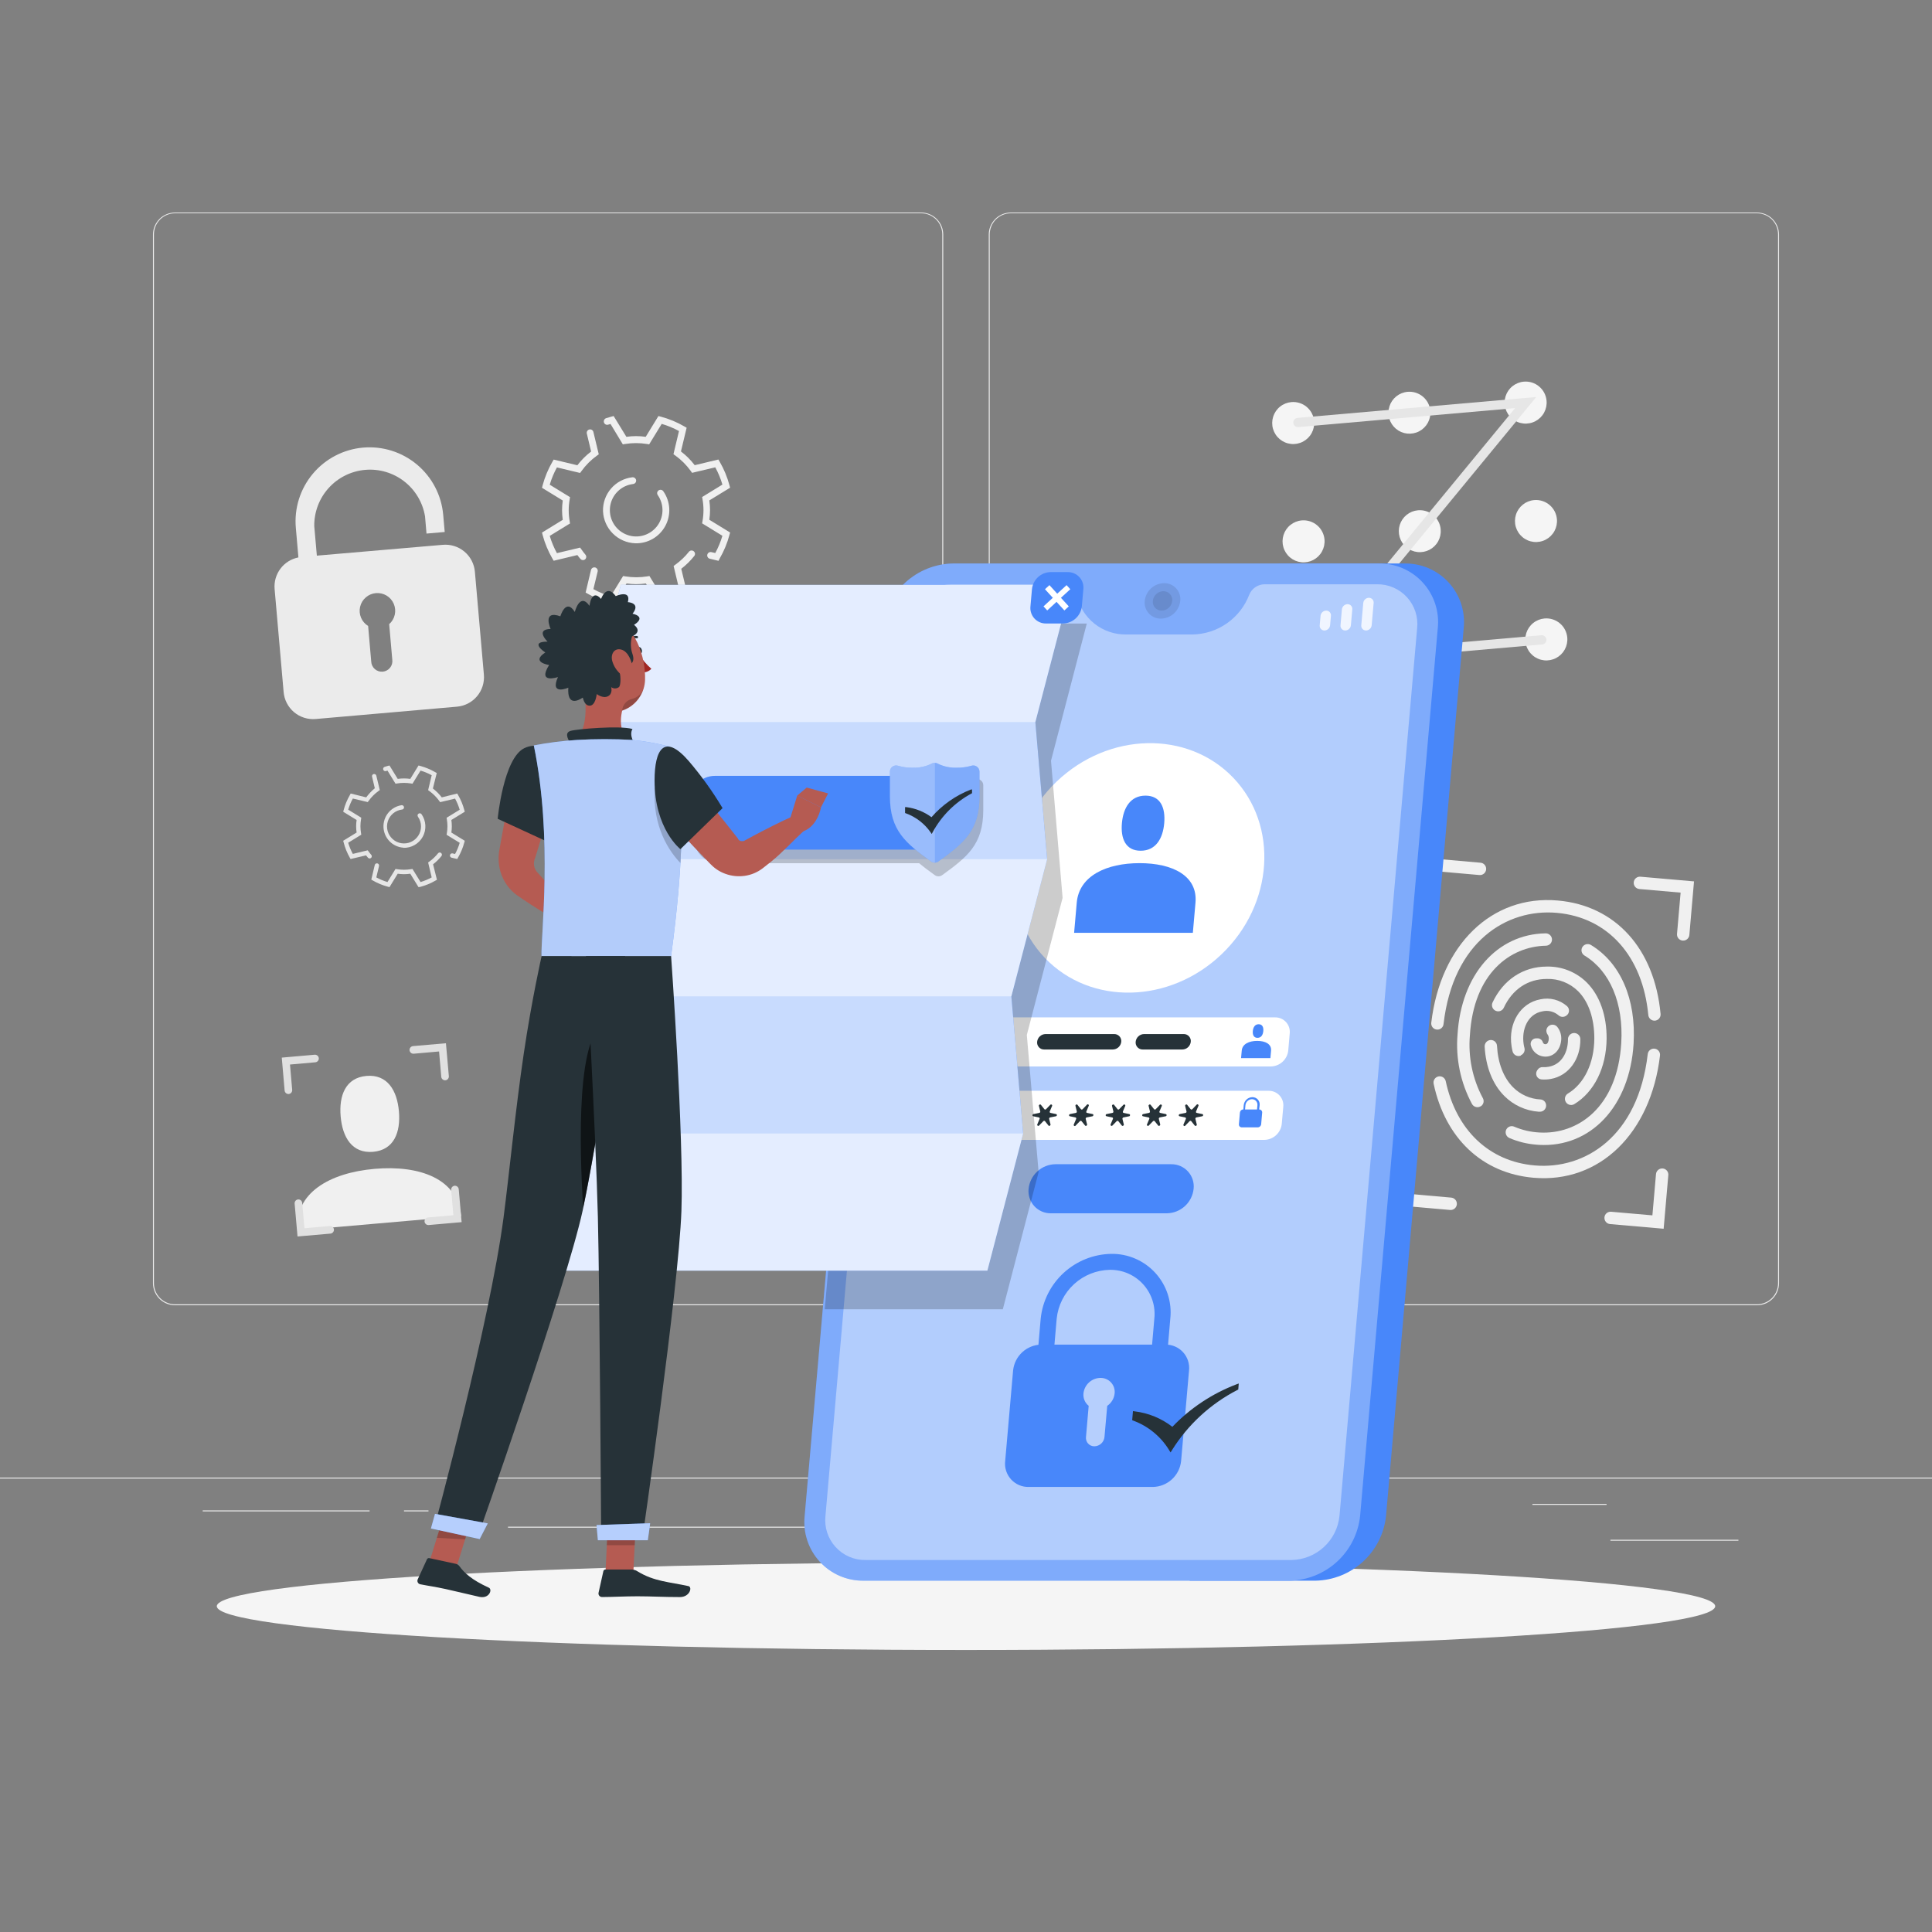 <svg width="227" height="227" viewBox="0 0 227 227" fill="none" xmlns="http://www.w3.org/2000/svg">
<rect x="0" y="0" width="227" height="227" fill="#808080" stroke="none"/>
<path d="M204.255 180.914H189.218V181.028H204.255V180.914Z" fill="#EBEBEB"/>
<path d="M150.374 182.149H146.429V182.263H150.374V182.149Z" fill="#EBEBEB"/>
<path d="M188.764 176.701H180.052V176.815H188.764V176.701Z" fill="#EBEBEB"/>
<path d="M43.425 177.464H23.817V177.578H43.425V177.464Z" fill="#EBEBEB"/>
<path d="M50.344 177.464H47.47V177.578H50.344V177.464Z" fill="#EBEBEB"/>
<path d="M102.218 179.38H59.687V179.493H102.218V179.38Z" fill="#EBEBEB"/>
<path d="M108.234 153.361H20.566C19.879 153.361 19.219 153.088 18.733 152.602C18.247 152.116 17.974 151.456 17.974 150.769V27.54C17.98 26.856 18.256 26.203 18.741 25.721C19.227 25.24 19.883 24.97 20.566 24.97H108.234C108.574 24.97 108.911 25.037 109.226 25.167C109.54 25.298 109.826 25.489 110.067 25.729C110.307 25.97 110.498 26.256 110.629 26.57C110.759 26.885 110.826 27.222 110.826 27.562V150.769C110.826 151.109 110.759 151.446 110.629 151.761C110.498 152.075 110.307 152.361 110.067 152.602C109.826 152.843 109.54 153.034 109.226 153.164C108.911 153.294 108.574 153.361 108.234 153.361ZM20.566 25.061C19.909 25.062 19.279 25.323 18.815 25.788C18.35 26.253 18.089 26.883 18.087 27.54V150.769C18.089 151.426 18.35 152.056 18.815 152.52C19.279 152.985 19.909 153.246 20.566 153.248H108.234C108.891 153.246 109.52 152.985 109.985 152.52C110.45 152.056 110.711 151.426 110.712 150.769V27.54C110.711 26.883 110.45 26.253 109.985 25.788C109.52 25.323 108.891 25.062 108.234 25.061H20.566Z" fill="#EBEBEB"/>
<path d="M206.434 153.361H118.766C118.079 153.361 117.42 153.088 116.933 152.602C116.447 152.116 116.174 151.456 116.174 150.769V27.54C116.18 26.856 116.456 26.203 116.941 25.721C117.427 25.24 118.083 24.97 118.766 24.97H206.434C207.121 24.97 207.781 25.243 208.267 25.729C208.753 26.215 209.026 26.875 209.026 27.562V150.769C209.026 151.456 208.753 152.116 208.267 152.602C207.781 153.088 207.121 153.361 206.434 153.361ZM118.766 25.061C118.109 25.062 117.48 25.323 117.015 25.788C116.55 26.253 116.289 26.883 116.288 27.54V150.769C116.289 151.426 116.55 152.056 117.015 152.52C117.48 152.985 118.109 153.246 118.766 153.248H206.434C207.091 153.246 207.721 152.985 208.185 152.52C208.65 152.056 208.911 151.426 208.913 150.769V27.54C208.911 26.883 208.65 26.253 208.185 25.788C207.721 25.323 207.091 25.062 206.434 25.061H118.766Z" fill="#EBEBEB"/>
<path d="M227 173.61H0V173.723H227V173.61Z" fill="#EBEBEB"/>
<path d="M54.176 142.896C53.794 138.511 49.318 136.872 44.011 137.335C38.703 137.798 34.586 140.191 34.958 144.576L54.176 142.896Z" fill="#F0F0F0"/>
<path d="M43.838 135.333C46.299 135.115 47.084 133.036 46.871 130.575C46.658 128.114 45.509 126.203 43.057 126.416C40.606 126.63 39.811 128.714 40.025 131.174C40.238 133.635 41.378 135.546 43.838 135.333Z" fill="#F0F0F0"/>
<path d="M154.405 49.486C154.448 49.973 154.346 50.461 154.111 50.89C153.877 51.319 153.52 51.668 153.087 51.894C152.654 52.12 152.163 52.212 151.677 52.159C151.192 52.106 150.733 51.91 150.358 51.596C149.984 51.282 149.711 50.864 149.574 50.395C149.437 49.926 149.443 49.427 149.59 48.961C149.737 48.495 150.019 48.083 150.4 47.777C150.781 47.471 151.245 47.286 151.731 47.243C152.383 47.187 153.031 47.391 153.532 47.811C154.034 48.232 154.348 48.834 154.405 49.486Z" fill="#F5F5F5"/>
<path d="M168.057 48.278C168.099 48.764 167.997 49.251 167.762 49.679C167.527 50.106 167.171 50.454 166.738 50.679C166.305 50.904 165.816 50.995 165.331 50.942C164.847 50.889 164.389 50.693 164.015 50.379C163.642 50.065 163.37 49.648 163.234 49.18C163.098 48.712 163.104 48.214 163.251 47.749C163.397 47.284 163.679 46.873 164.059 46.568C164.44 46.263 164.902 46.078 165.388 46.036C166.039 45.98 166.685 46.185 167.186 46.605C167.686 47.026 167.999 47.627 168.057 48.278Z" fill="#F5F5F5"/>
<path d="M181.713 47.084C181.757 47.571 181.654 48.06 181.42 48.488C181.185 48.917 180.828 49.266 180.395 49.492C179.962 49.718 179.471 49.81 178.985 49.757C178.5 49.704 178.041 49.508 177.666 49.194C177.292 48.88 177.019 48.462 176.882 47.993C176.746 47.524 176.751 47.025 176.898 46.559C177.045 46.093 177.327 45.681 177.708 45.375C178.089 45.07 178.553 44.884 179.039 44.842C179.691 44.785 180.339 44.989 180.84 45.41C181.342 45.83 181.656 46.432 181.713 47.084Z" fill="#F5F5F5"/>
<path d="M155.622 63.388C155.665 63.874 155.563 64.363 155.328 64.791C155.094 65.22 154.737 65.569 154.304 65.795C153.87 66.021 153.38 66.113 152.894 66.06C152.408 66.007 151.949 65.811 151.575 65.498C151.2 65.183 150.928 64.766 150.791 64.296C150.654 63.827 150.66 63.328 150.807 62.862C150.954 62.396 151.236 61.984 151.617 61.678C151.998 61.373 152.461 61.187 152.948 61.145C153.6 61.088 154.248 61.292 154.749 61.713C155.25 62.133 155.564 62.736 155.622 63.388Z" fill="#F5F5F5"/>
<path d="M169.274 62.198C169.316 62.684 169.213 63.171 168.978 63.598C168.744 64.026 168.387 64.374 167.955 64.599C167.522 64.823 167.033 64.915 166.548 64.862C166.063 64.808 165.605 64.612 165.232 64.299C164.859 63.985 164.587 63.568 164.451 63.1C164.315 62.632 164.32 62.133 164.467 61.669C164.614 61.204 164.896 60.793 165.276 60.488C165.656 60.183 166.119 59.998 166.604 59.955C166.927 59.927 167.252 59.963 167.561 60.06C167.869 60.158 168.156 60.315 168.404 60.524C168.652 60.732 168.856 60.987 169.005 61.274C169.155 61.562 169.246 61.876 169.274 62.198Z" fill="#F5F5F5"/>
<path d="M182.93 60.999C182.973 61.486 182.871 61.975 182.636 62.403C182.402 62.832 182.045 63.181 181.612 63.407C181.179 63.633 180.688 63.725 180.202 63.672C179.716 63.619 179.257 63.423 178.883 63.109C178.509 62.795 178.236 62.377 178.099 61.908C177.962 61.439 177.968 60.94 178.115 60.474C178.262 60.008 178.544 59.596 178.925 59.291C179.306 58.985 179.769 58.799 180.256 58.757C180.908 58.7 181.556 58.904 182.057 59.325C182.559 59.745 182.873 60.348 182.93 60.999Z" fill="#F5F5F5"/>
<path d="M156.839 77.307C156.881 77.793 156.778 78.28 156.543 78.707C156.309 79.135 155.952 79.483 155.52 79.708C155.087 79.933 154.598 80.024 154.113 79.971C153.628 79.917 153.17 79.721 152.797 79.408C152.424 79.094 152.152 78.677 152.016 78.209C151.88 77.741 151.885 77.243 152.032 76.778C152.179 76.313 152.46 75.902 152.841 75.597C153.221 75.292 153.684 75.107 154.169 75.064C154.492 75.036 154.817 75.071 155.126 75.168C155.435 75.266 155.722 75.423 155.97 75.631C156.218 75.84 156.422 76.095 156.571 76.383C156.721 76.67 156.811 76.984 156.839 77.307Z" fill="#F5F5F5"/>
<path d="M170.495 76.109C170.538 76.595 170.436 77.084 170.201 77.513C169.967 77.941 169.61 78.29 169.177 78.516C168.743 78.742 168.253 78.835 167.767 78.781C167.281 78.728 166.822 78.533 166.448 78.219C166.074 77.905 165.801 77.487 165.664 77.017C165.527 76.548 165.533 76.049 165.68 75.583C165.827 75.117 166.109 74.705 166.49 74.4C166.871 74.094 167.334 73.908 167.821 73.866C168.473 73.809 169.121 74.013 169.622 74.434C170.123 74.855 170.437 75.457 170.495 76.109Z" fill="#F5F5F5"/>
<path d="M184.147 74.91C184.19 75.397 184.088 75.885 183.853 76.314C183.618 76.743 183.262 77.092 182.829 77.318C182.395 77.544 181.905 77.636 181.419 77.583C180.933 77.53 180.474 77.334 180.1 77.02C179.725 76.706 179.452 76.288 179.316 75.819C179.179 75.35 179.184 74.851 179.331 74.385C179.478 73.919 179.76 73.507 180.142 73.201C180.523 72.895 180.986 72.71 181.473 72.667C182.125 72.611 182.773 72.815 183.274 73.235C183.775 73.656 184.089 74.258 184.147 74.91Z" fill="#F5F5F5"/>
<path d="M181.196 75.718L153.148 78.17L178.018 47.952L152.544 50.181C152.473 50.188 152.401 50.18 152.333 50.159C152.265 50.137 152.201 50.103 152.147 50.057C152.092 50.011 152.048 49.954 152.015 49.89C151.983 49.827 151.963 49.757 151.958 49.686C151.946 49.543 151.99 49.401 152.082 49.291C152.174 49.182 152.306 49.113 152.449 49.1L180.501 46.648L155.627 76.867L181.11 74.638C181.253 74.626 181.396 74.672 181.506 74.764C181.616 74.857 181.686 74.989 181.7 75.132C181.705 75.204 181.697 75.276 181.674 75.344C181.652 75.412 181.617 75.476 181.57 75.53C181.523 75.585 181.466 75.629 181.402 75.661C181.337 75.694 181.268 75.713 181.196 75.718Z" fill="#E6E6E6"/>
<path d="M181.627 129.667C181.584 129.535 181.503 129.418 181.394 129.332C181.285 129.245 181.153 129.193 181.014 129.181C179.795 129.125 178.64 128.615 177.777 127.751C176.656 126.621 175.998 124.909 175.889 122.875C175.878 122.692 175.798 122.519 175.665 122.392C175.532 122.266 175.355 122.195 175.171 122.194C175.072 122.195 174.974 122.215 174.883 122.255C174.791 122.294 174.709 122.352 174.641 122.424C174.573 122.496 174.52 122.581 174.485 122.674C174.451 122.767 174.436 122.867 174.44 122.966C174.568 125.354 175.376 127.397 176.751 128.773C177.829 129.852 179.258 130.507 180.778 130.62H180.883C181.002 130.629 181.122 130.609 181.231 130.561C181.341 130.512 181.437 130.437 181.51 130.343C181.584 130.249 181.633 130.138 181.654 130.02C181.674 129.902 181.665 129.781 181.627 129.667Z" fill="#F0F0F0"/>
<path d="M180.174 138.379C174.159 137.853 169.819 133.753 168.448 127.352C168.426 127.255 168.424 127.156 168.441 127.059C168.459 126.962 168.496 126.869 168.55 126.787C168.605 126.705 168.675 126.634 168.757 126.58C168.839 126.526 168.932 126.489 169.029 126.471C169.212 126.438 169.402 126.477 169.557 126.581C169.713 126.684 169.823 126.843 169.864 127.025C171.094 132.777 174.953 136.463 180.306 136.931C186.172 137.444 192.469 133.585 193.599 123.86C193.619 123.671 193.712 123.496 193.859 123.375C194.006 123.253 194.195 123.195 194.385 123.211C194.481 123.219 194.574 123.246 194.66 123.291C194.745 123.336 194.821 123.397 194.883 123.471C194.944 123.546 194.99 123.632 195.017 123.725C195.045 123.817 195.054 123.914 195.043 124.01C193.958 133.181 187.929 139.056 180.174 138.379Z" fill="#F0F0F0"/>
<path d="M168.824 120.973C168.728 120.965 168.635 120.938 168.549 120.893C168.464 120.848 168.388 120.787 168.326 120.712C168.265 120.638 168.219 120.552 168.192 120.459C168.164 120.367 168.156 120.27 168.166 120.174C169.247 111.003 175.276 105.124 183.026 105.805C189.836 106.399 194.398 111.484 195.111 119.143C195.118 119.239 195.107 119.336 195.076 119.428C195.046 119.519 194.998 119.604 194.934 119.676C194.871 119.749 194.794 119.808 194.707 119.851C194.62 119.893 194.526 119.918 194.43 119.924C194.241 119.933 194.055 119.868 193.913 119.742C193.77 119.617 193.682 119.441 193.667 119.252C193.009 112.351 188.937 107.78 182.903 107.253C177.06 106.74 170.736 110.594 169.61 120.31C169.602 120.405 169.575 120.498 169.531 120.583C169.488 120.667 169.427 120.743 169.355 120.804C169.282 120.866 169.197 120.912 169.106 120.941C169.015 120.97 168.92 120.981 168.824 120.973Z" fill="#F0F0F0"/>
<path d="M180.47 134.488C179.391 134.402 178.334 134.138 177.341 133.708C177.249 133.667 177.166 133.608 177.097 133.533C177.029 133.459 176.977 133.371 176.944 133.276C176.911 133.18 176.898 133.079 176.906 132.978C176.915 132.877 176.944 132.779 176.992 132.691C177.077 132.535 177.217 132.416 177.385 132.357C177.552 132.298 177.736 132.304 177.9 132.373C178.846 132.779 179.858 133.013 180.887 133.063C185.332 133.317 190.026 130.166 190.489 122.557C190.771 117.867 189.164 114.081 186.167 112.27C186.012 112.176 185.898 112.027 185.846 111.853C185.795 111.68 185.811 111.493 185.89 111.33C185.935 111.24 185.999 111.16 186.076 111.095C186.153 111.031 186.243 110.983 186.34 110.954C186.436 110.926 186.538 110.917 186.638 110.93C186.738 110.942 186.834 110.975 186.921 111.026C190.394 113.123 192.255 117.382 191.938 122.644C191.484 129.98 186.916 134.865 180.801 134.516L180.47 134.488Z" fill="#F0F0F0"/>
<path d="M174.005 129.962C173.921 130.019 173.827 130.057 173.727 130.076C173.628 130.094 173.526 130.092 173.428 130.07C173.329 130.047 173.237 130.005 173.156 129.945C173.074 129.885 173.006 129.809 172.956 129.721C171.61 127.219 171.019 124.381 171.253 121.549C171.68 114.526 175.889 109.745 181.605 109.664C181.705 109.662 181.805 109.68 181.898 109.719C181.991 109.757 182.075 109.815 182.145 109.887C182.215 109.959 182.269 110.046 182.304 110.14C182.34 110.234 182.355 110.335 182.349 110.435C182.338 110.617 182.259 110.788 182.128 110.914C181.996 111.04 181.823 111.112 181.641 111.116C177.4 111.198 173.142 114.403 172.706 121.636C172.486 124.191 173.013 126.756 174.222 129.018C174.313 129.175 174.342 129.36 174.301 129.537C174.261 129.714 174.155 129.869 174.005 129.971V129.962Z" fill="#F0F0F0"/>
<path d="M183.929 129.39C183.86 129.229 183.852 129.048 183.906 128.881C183.961 128.714 184.074 128.572 184.224 128.482C186.135 127.333 187.307 124.923 187.325 122.013C187.325 119.683 186.667 117.713 185.423 116.465C184.94 115.986 184.364 115.611 183.731 115.363C183.098 115.114 182.42 114.998 181.741 115.021C179.503 115.021 177.687 116.251 176.683 118.412C176.606 118.577 176.469 118.706 176.301 118.774C176.133 118.842 175.945 118.844 175.775 118.78C175.681 118.745 175.594 118.691 175.521 118.62C175.449 118.55 175.391 118.466 175.353 118.372C175.315 118.279 175.296 118.179 175.298 118.078C175.301 117.977 175.324 117.877 175.367 117.786C176.611 115.139 178.94 113.573 181.723 113.568C182.594 113.546 183.462 113.7 184.272 114.021C185.083 114.343 185.82 114.825 186.44 115.439C187.961 116.964 188.787 119.302 188.769 122.026C188.741 125.454 187.298 128.332 184.946 129.744C184.857 129.793 184.759 129.822 184.658 129.831C184.557 129.839 184.455 129.826 184.359 129.793C184.263 129.759 184.175 129.706 184.101 129.637C184.027 129.567 183.969 129.483 183.929 129.39Z" fill="#F0F0F0"/>
<path d="M178.699 124.028C178.602 124.068 178.498 124.086 178.393 124.081C178.288 124.077 178.186 124.05 178.093 124.002C178 123.954 177.918 123.886 177.853 123.804C177.789 123.722 177.743 123.626 177.718 123.524C177.668 123.329 177.632 123.125 177.6 122.916C177.187 120.192 178.649 117.836 180.996 117.413C181.543 117.295 182.109 117.305 182.651 117.445C183.193 117.584 183.694 117.849 184.115 118.217C184.194 118.287 184.256 118.374 184.297 118.472C184.338 118.57 184.356 118.675 184.35 118.781C184.344 118.886 184.315 118.989 184.264 119.082C184.213 119.174 184.142 119.254 184.056 119.316L184.011 119.348C183.875 119.442 183.71 119.487 183.545 119.475C183.379 119.462 183.223 119.393 183.103 119.279C182.848 119.064 182.547 118.912 182.223 118.833C181.899 118.754 181.562 118.751 181.237 118.825C179.448 119.148 178.767 121.009 179.021 122.68C179.048 122.843 179.076 123.002 179.117 123.134C179.16 123.305 179.141 123.486 179.062 123.644C178.982 123.801 178.849 123.925 178.685 123.992L178.699 124.028Z" fill="#F0F0F0"/>
<path d="M181.101 126.825C180.986 126.814 180.876 126.773 180.782 126.708C180.687 126.643 180.611 126.554 180.56 126.451C180.509 126.348 180.485 126.233 180.491 126.118C180.496 126.004 180.531 125.892 180.592 125.794L180.656 125.694C180.721 125.59 180.813 125.506 180.923 125.451C181.033 125.396 181.155 125.372 181.278 125.381C181.505 125.394 181.734 125.381 181.959 125.34C183.52 125.059 184.229 123.606 184.229 122.126C184.224 121.948 184.284 121.775 184.398 121.638C184.511 121.501 184.671 121.41 184.846 121.381C184.947 121.366 185.05 121.372 185.148 121.399C185.246 121.426 185.338 121.473 185.417 121.538C185.495 121.603 185.56 121.683 185.605 121.774C185.651 121.865 185.677 121.965 185.681 122.067C185.722 124.437 184.319 126.394 182.217 126.77C181.849 126.839 181.474 126.857 181.101 126.825Z" fill="#F0F0F0"/>
<path d="M181.423 124.142C181.056 124.111 180.709 123.966 180.428 123.727C180.148 123.489 179.95 123.169 179.861 122.812C179.836 122.711 179.834 122.605 179.858 122.504C179.881 122.403 179.928 122.308 179.995 122.229C180.062 122.15 180.147 122.087 180.243 122.047C180.339 122.007 180.443 121.991 180.547 121.999H180.715C180.842 122.012 180.962 122.062 181.061 122.143C181.161 122.223 181.234 122.331 181.273 122.453C181.289 122.516 181.324 122.573 181.374 122.615C181.423 122.658 181.485 122.683 181.55 122.689C181.9 122.721 181.959 122.235 181.968 122.117C181.989 121.94 181.956 121.761 181.872 121.604C181.747 121.452 181.682 121.26 181.691 121.064C181.702 120.919 181.757 120.782 181.847 120.669C181.937 120.555 182.059 120.472 182.197 120.428C182.335 120.385 182.483 120.384 182.622 120.425C182.76 120.466 182.884 120.548 182.976 120.66C183.33 121.107 183.493 121.677 183.43 122.244C183.312 123.438 182.472 124.233 181.423 124.142Z" fill="#F0F0F0"/>
<path d="M167.767 107.893C167.672 107.885 167.579 107.858 167.495 107.815C167.41 107.771 167.335 107.71 167.274 107.637C167.213 107.564 167.167 107.48 167.138 107.389C167.11 107.298 167.1 107.203 167.108 107.108L167.658 100.811L173.955 101.365C174.05 101.373 174.142 101.399 174.227 101.443C174.311 101.487 174.386 101.547 174.447 101.62C174.509 101.693 174.555 101.778 174.583 101.869C174.612 101.959 174.622 102.055 174.613 102.15C174.605 102.245 174.578 102.338 174.534 102.423C174.491 102.507 174.431 102.583 174.358 102.644C174.285 102.706 174.2 102.752 174.109 102.781C174.018 102.81 173.923 102.821 173.828 102.813L168.979 102.386L168.557 107.235C168.548 107.33 168.521 107.422 168.476 107.507C168.432 107.592 168.372 107.667 168.298 107.728C168.225 107.789 168.14 107.835 168.049 107.863C167.958 107.892 167.862 107.902 167.767 107.893Z" fill="#F0F0F0"/>
<path d="M197.699 110.513C197.604 110.505 197.512 110.478 197.427 110.434C197.342 110.39 197.267 110.33 197.206 110.257C197.145 110.184 197.099 110.1 197.07 110.009C197.042 109.918 197.032 109.822 197.041 109.727L197.463 104.879L192.614 104.456C192.519 104.448 192.426 104.421 192.342 104.376C192.257 104.332 192.182 104.271 192.121 104.198C192.06 104.125 192.014 104.04 191.985 103.949C191.957 103.857 191.947 103.761 191.956 103.666C191.964 103.571 191.99 103.479 192.034 103.394C192.078 103.31 192.138 103.235 192.211 103.174C192.284 103.112 192.369 103.066 192.46 103.038C192.551 103.009 192.646 102.999 192.741 103.008L199.038 103.557L198.489 109.868C198.468 110.058 198.374 110.232 198.226 110.352C198.078 110.473 197.889 110.531 197.699 110.513Z" fill="#F0F0F0"/>
<path d="M195.47 144.372L189.173 143.823C189.078 143.814 188.985 143.787 188.9 143.743C188.816 143.698 188.741 143.638 188.68 143.564C188.619 143.491 188.572 143.406 188.544 143.315C188.516 143.224 188.506 143.128 188.514 143.033C188.522 142.938 188.549 142.845 188.593 142.761C188.637 142.676 188.697 142.601 188.77 142.54C188.843 142.479 188.927 142.433 189.018 142.404C189.109 142.376 189.205 142.366 189.3 142.374L194.149 142.797L194.571 137.952C194.579 137.857 194.606 137.764 194.65 137.679C194.694 137.594 194.754 137.518 194.828 137.457C194.901 137.395 194.986 137.348 195.078 137.32C195.169 137.291 195.265 137.281 195.361 137.29C195.456 137.298 195.548 137.324 195.633 137.368C195.717 137.412 195.792 137.472 195.853 137.545C195.915 137.618 195.961 137.703 195.989 137.794C196.018 137.885 196.028 137.98 196.019 138.075L195.47 144.372Z" fill="#F0F0F0"/>
<path d="M170.386 142.166L164.089 141.612L164.639 135.319C164.657 135.127 164.75 134.95 164.898 134.826C165.046 134.702 165.236 134.641 165.429 134.656C165.524 134.665 165.616 134.692 165.701 134.737C165.785 134.781 165.86 134.841 165.922 134.915C165.983 134.988 166.029 135.073 166.057 135.164C166.085 135.255 166.096 135.351 166.087 135.446L165.665 140.286L170.509 140.713C170.604 140.721 170.697 140.747 170.781 140.791C170.866 140.835 170.941 140.895 171.003 140.968C171.065 141.041 171.111 141.125 171.14 141.216C171.169 141.307 171.18 141.403 171.172 141.498C171.155 141.691 171.064 141.869 170.917 141.994C170.769 142.119 170.579 142.181 170.386 142.166Z" fill="#F0F0F0"/>
<path d="M33.927 128.541C33.809 128.55 33.692 128.512 33.601 128.436C33.51 128.359 33.453 128.251 33.442 128.132L33.106 124.264L36.974 123.924C37.092 123.915 37.209 123.953 37.3 124.029C37.391 124.106 37.448 124.214 37.459 124.332C37.467 124.45 37.429 124.566 37.352 124.656C37.276 124.746 37.168 124.802 37.051 124.814L34.073 125.077L34.331 128.055C34.34 128.173 34.303 128.289 34.228 128.38C34.152 128.471 34.045 128.528 33.927 128.541Z" fill="#E0E0E0"/>
<path d="M52.333 126.929C52.215 126.938 52.099 126.901 52.008 126.826C51.917 126.75 51.859 126.642 51.847 126.525L51.588 123.542L48.605 123.806C48.487 123.815 48.37 123.777 48.279 123.7C48.188 123.624 48.131 123.515 48.119 123.397C48.111 123.279 48.148 123.162 48.225 123.071C48.301 122.98 48.41 122.923 48.528 122.911L52.396 122.575L52.737 126.444C52.746 126.561 52.708 126.678 52.633 126.768C52.557 126.859 52.45 126.917 52.333 126.929Z" fill="#E0E0E0"/>
<path d="M54.239 143.596L50.367 143.936C50.248 143.945 50.131 143.907 50.041 143.831C49.95 143.755 49.892 143.646 49.881 143.528C49.872 143.409 49.91 143.292 49.986 143.201C50.063 143.111 50.172 143.053 50.29 143.042L53.268 142.783L53.009 139.805C53 139.687 53.037 139.571 53.113 139.48C53.188 139.389 53.296 139.332 53.413 139.319C53.531 139.31 53.647 139.347 53.738 139.423C53.828 139.498 53.886 139.606 53.899 139.723L54.239 143.596Z" fill="#E0E0E0"/>
<path d="M38.812 144.944L34.958 145.28L34.617 141.407C34.61 141.29 34.648 141.174 34.724 141.084C34.801 140.994 34.909 140.938 35.026 140.926C35.143 140.918 35.258 140.956 35.348 141.031C35.438 141.107 35.495 141.214 35.507 141.33L35.771 144.313L38.749 144.05C38.867 144.041 38.984 144.079 39.075 144.155C39.166 144.231 39.223 144.34 39.235 144.458C39.239 144.518 39.231 144.578 39.213 144.635C39.194 144.691 39.164 144.744 39.124 144.789C39.085 144.834 39.038 144.871 38.984 144.898C38.93 144.924 38.872 144.94 38.812 144.944Z" fill="#E0E0E0"/>
<path d="M52.019 64.014L37.228 65.285L36.924 61.821C36.902 60.168 37.505 58.567 38.614 57.341C39.722 56.114 41.254 55.352 42.901 55.207C44.548 55.062 46.189 55.546 47.494 56.56C48.8 57.575 49.673 59.045 49.94 60.677L50.112 62.693L52.251 62.507L52.074 60.491C51.974 59.354 51.652 58.248 51.125 57.236C50.598 56.223 49.876 55.325 49.002 54.591C48.127 53.858 47.117 53.303 46.029 52.96C44.94 52.617 43.795 52.492 42.658 52.591C40.362 52.792 38.239 53.897 36.758 55.663C36.024 56.538 35.47 57.548 35.127 58.636C34.784 59.725 34.659 60.87 34.758 62.007L35.062 65.494C34.22 65.659 33.469 66.129 32.952 66.815C32.436 67.501 32.191 68.353 32.266 69.208L33.324 81.302C33.361 81.759 33.489 82.203 33.699 82.61C33.909 83.017 34.197 83.379 34.547 83.674C34.898 83.97 35.303 84.193 35.739 84.331C36.176 84.469 36.636 84.52 37.092 84.48L53.676 83.032C54.133 82.994 54.577 82.867 54.984 82.657C55.392 82.447 55.753 82.158 56.048 81.808C56.344 81.458 56.567 81.053 56.705 80.617C56.843 80.18 56.894 79.72 56.854 79.264L55.797 67.169C55.756 66.714 55.626 66.271 55.414 65.866C55.203 65.461 54.913 65.102 54.562 64.808C54.211 64.516 53.806 64.294 53.37 64.158C52.934 64.022 52.475 63.973 52.019 64.014ZM45.727 73.335L46.09 77.498C46.114 77.665 46.105 77.836 46.061 78C46.017 78.163 45.94 78.316 45.835 78.449C45.73 78.582 45.599 78.692 45.45 78.772C45.301 78.853 45.137 78.902 44.968 78.916C44.8 78.931 44.63 78.912 44.469 78.859C44.308 78.805 44.16 78.72 44.033 78.608C43.907 78.495 43.804 78.358 43.733 78.205C43.661 78.051 43.621 77.885 43.616 77.716L43.253 73.548C42.878 73.318 42.586 72.976 42.417 72.57C42.248 72.164 42.212 71.715 42.313 71.287C42.414 70.86 42.648 70.475 42.981 70.188C43.313 69.9 43.728 69.725 44.166 69.688C44.604 69.65 45.043 69.751 45.419 69.977C45.797 70.203 46.093 70.543 46.265 70.947C46.438 71.351 46.479 71.799 46.383 72.228C46.286 72.657 46.056 73.044 45.727 73.335Z" fill="#EBEBEB"/>
<path d="M77.38 71.001L75.886 68.554C75.133 68.661 74.369 68.661 73.616 68.554L72.118 70.992L71.832 70.915C70.861 70.659 69.929 70.273 69.062 69.766L68.808 69.621L69.439 66.969C69.451 66.918 69.474 66.87 69.505 66.827C69.536 66.784 69.575 66.748 69.621 66.721C69.666 66.693 69.716 66.675 69.768 66.667C69.82 66.659 69.874 66.662 69.925 66.674C70.028 66.699 70.117 66.764 70.172 66.854C70.228 66.944 70.245 67.053 70.22 67.156L69.721 69.221C70.366 69.573 71.046 69.856 71.75 70.066L73.212 67.678L73.48 67.723C74.328 67.859 75.192 67.859 76.04 67.723L76.304 67.678L77.766 70.066C78.47 69.858 79.151 69.574 79.795 69.221L79.146 66.497L79.364 66.338C79.955 65.912 80.485 65.406 80.939 64.836C81.002 64.754 81.095 64.699 81.197 64.684C81.3 64.669 81.404 64.694 81.488 64.754C81.533 64.785 81.57 64.824 81.598 64.87C81.627 64.915 81.646 64.966 81.654 65.019C81.662 65.072 81.659 65.126 81.645 65.178C81.632 65.231 81.608 65.279 81.575 65.322C81.129 65.885 80.615 66.391 80.045 66.829L80.712 69.612L80.453 69.757C79.588 70.263 78.658 70.649 77.689 70.906L77.38 71.001ZM68.2 65.671C68.077 65.53 67.955 65.38 67.837 65.217L65.054 65.885L64.904 65.63C64.401 64.761 64.015 63.83 63.755 62.861L63.683 62.575L66.121 61.077C66.013 60.324 66.013 59.559 66.121 58.807L63.683 57.313L63.755 57.022C64.015 56.054 64.401 55.125 64.904 54.258L65.054 53.999L67.837 54.666C68.301 54.058 68.845 53.515 69.453 53.05L68.949 50.943C68.924 50.84 68.942 50.732 68.997 50.642C69.052 50.551 69.141 50.487 69.244 50.462C69.295 50.45 69.347 50.448 69.399 50.456C69.45 50.465 69.499 50.483 69.544 50.51C69.588 50.538 69.627 50.574 69.657 50.616C69.687 50.658 69.709 50.706 69.721 50.757L70.352 53.381L70.134 53.536C69.434 54.039 68.821 54.652 68.318 55.352L68.159 55.57L65.435 54.92C65.082 55.565 64.799 56.245 64.591 56.95L66.974 58.412L66.933 58.675C66.782 59.522 66.782 60.389 66.933 61.236L66.974 61.503L64.591 62.965C64.8 63.668 65.083 64.347 65.435 64.99L68.159 64.341L68.318 64.559C68.459 64.765 68.611 64.963 68.772 65.153C68.842 65.227 68.881 65.325 68.881 65.426C68.881 65.527 68.842 65.625 68.772 65.698C68.733 65.735 68.687 65.764 68.637 65.783C68.587 65.802 68.534 65.81 68.48 65.808C68.427 65.805 68.374 65.791 68.326 65.768C68.278 65.745 68.235 65.712 68.2 65.671ZM84.426 65.894L83.4 65.648C83.297 65.624 83.208 65.559 83.153 65.469C83.097 65.379 83.08 65.27 83.105 65.167C83.129 65.064 83.194 64.975 83.284 64.92C83.374 64.865 83.483 64.847 83.586 64.872L84.04 64.977C84.391 64.333 84.672 63.654 84.88 62.952L82.496 61.49L82.542 61.222C82.693 60.375 82.693 59.508 82.542 58.661L82.496 58.398L84.88 56.936C84.673 56.232 84.391 55.551 84.04 54.907L81.316 55.556L81.162 55.338C80.657 54.64 80.044 54.026 79.346 53.522L79.128 53.368L79.777 50.644C79.132 50.292 78.452 50.011 77.748 49.804L76.272 52.21L76.009 52.165C75.161 52.028 74.296 52.028 73.448 52.165L73.18 52.21L71.732 49.813L71.46 49.895C71.363 49.927 71.257 49.919 71.165 49.874C71.074 49.829 71.003 49.75 70.969 49.654C70.951 49.604 70.942 49.551 70.944 49.498C70.946 49.445 70.958 49.393 70.981 49.345C71.003 49.296 71.035 49.253 71.074 49.217C71.114 49.182 71.16 49.154 71.21 49.136C71.41 49.073 71.614 49.014 71.814 48.959L72.1 48.882L73.598 51.325C74.35 51.213 75.115 51.213 75.868 51.325L77.362 48.882L77.652 48.959C78.621 49.218 79.55 49.604 80.417 50.108L80.676 50.258L80.008 53.041C80.617 53.505 81.161 54.048 81.625 54.657L84.408 53.99L84.558 54.248C85.062 55.115 85.448 56.045 85.706 57.013L85.783 57.304L83.341 58.797C83.454 59.55 83.454 60.315 83.341 61.068L85.783 62.566L85.706 62.852C85.448 63.822 85.062 64.753 84.558 65.621L84.426 65.894ZM74.629 63.832C73.639 63.793 72.701 63.383 72.001 62.683C71.301 61.983 70.89 61.044 70.851 60.055C70.824 59.082 71.162 58.134 71.799 57.398C72.436 56.662 73.326 56.191 74.293 56.078C74.349 56.071 74.407 56.076 74.461 56.093C74.516 56.11 74.567 56.138 74.609 56.176C74.652 56.214 74.687 56.26 74.71 56.312C74.734 56.364 74.746 56.42 74.746 56.478C74.746 56.574 74.71 56.667 74.646 56.739C74.581 56.811 74.493 56.857 74.397 56.868C73.724 56.945 73.095 57.24 72.607 57.709C72.118 58.178 71.797 58.794 71.692 59.463C71.588 60.132 71.706 60.817 72.029 61.412C72.351 62.008 72.86 62.481 73.478 62.759C74.095 63.037 74.787 63.105 75.446 62.952C76.106 62.798 76.697 62.433 77.129 61.912C77.561 61.39 77.809 60.741 77.837 60.065C77.864 59.388 77.668 58.721 77.28 58.166C77.224 58.088 77.199 57.991 77.211 57.895C77.223 57.8 77.27 57.712 77.343 57.649C77.386 57.611 77.436 57.583 77.49 57.566C77.544 57.549 77.601 57.544 77.657 57.551C77.713 57.558 77.768 57.577 77.816 57.606C77.865 57.636 77.906 57.675 77.938 57.722C78.351 58.312 78.592 59.006 78.633 59.726C78.674 60.446 78.514 61.163 78.171 61.797C77.828 62.431 77.316 62.957 76.691 63.316C76.066 63.676 75.354 63.855 74.633 63.832H74.629Z" fill="#F0F0F0"/>
<path d="M49.173 104.234L48.206 102.658C47.717 102.731 47.219 102.731 46.73 102.658L45.763 104.234L45.577 104.184C44.95 104.019 44.349 103.77 43.788 103.444L43.625 103.349L44.033 101.632C44.05 101.567 44.091 101.51 44.149 101.474C44.206 101.438 44.276 101.427 44.342 101.442C44.375 101.45 44.407 101.464 44.434 101.484C44.462 101.504 44.485 101.53 44.503 101.559C44.52 101.588 44.532 101.62 44.537 101.654C44.542 101.688 44.541 101.722 44.533 101.755L44.215 103.09C44.632 103.318 45.072 103.501 45.527 103.635L46.471 102.096L46.639 102.123C47.188 102.214 47.748 102.214 48.297 102.123L48.465 102.096L49.413 103.635C49.867 103.498 50.305 103.315 50.721 103.09L50.303 101.337L50.444 101.233C50.826 100.959 51.168 100.633 51.461 100.266C51.501 100.212 51.56 100.176 51.627 100.166C51.693 100.155 51.761 100.172 51.815 100.211C51.843 100.231 51.867 100.256 51.885 100.286C51.903 100.315 51.915 100.347 51.92 100.381C51.926 100.414 51.925 100.449 51.917 100.482C51.909 100.516 51.894 100.547 51.874 100.575C51.585 100.939 51.252 101.267 50.884 101.551L51.338 103.367L51.17 103.462C50.61 103.789 50.009 104.038 49.382 104.202L49.173 104.234ZM43.243 100.788L43.007 100.502L41.191 100.929L41.096 100.765C40.776 100.203 40.533 99.599 40.374 98.972L40.324 98.786L41.9 97.819C41.827 97.33 41.827 96.832 41.9 96.343L40.324 95.376L40.374 95.19C40.539 94.563 40.788 93.961 41.114 93.401L41.21 93.234L43.026 93.688C43.318 93.29 43.658 92.93 44.038 92.616L43.716 91.254C43.708 91.221 43.706 91.187 43.711 91.154C43.717 91.12 43.728 91.088 43.746 91.06C43.764 91.031 43.787 91.006 43.815 90.986C43.842 90.967 43.873 90.953 43.906 90.945C43.972 90.93 44.042 90.942 44.1 90.978C44.157 91.013 44.199 91.07 44.215 91.136L44.624 92.829L44.478 92.934C44.029 93.257 43.634 93.651 43.312 94.101L43.207 94.241L41.455 93.824C41.229 94.24 41.047 94.678 40.91 95.131L42.449 96.076L42.422 96.248C42.375 96.521 42.351 96.797 42.349 97.074C42.351 97.353 42.375 97.631 42.422 97.905L42.449 98.073L40.91 99.017C41.046 99.472 41.228 99.912 41.455 100.329L43.207 99.907L43.312 100.048C43.405 100.182 43.507 100.311 43.616 100.434C43.66 100.481 43.685 100.544 43.685 100.609C43.685 100.674 43.66 100.736 43.616 100.783C43.592 100.809 43.564 100.83 43.532 100.844C43.5 100.859 43.466 100.866 43.431 100.867C43.396 100.867 43.361 100.86 43.329 100.847C43.297 100.833 43.268 100.813 43.243 100.788ZM53.726 100.929L53.063 100.774C53.03 100.766 52.999 100.752 52.972 100.732C52.944 100.712 52.921 100.686 52.903 100.657C52.885 100.628 52.874 100.596 52.868 100.562C52.863 100.529 52.865 100.494 52.873 100.461C52.88 100.428 52.894 100.397 52.914 100.37C52.934 100.342 52.958 100.319 52.987 100.301C53.016 100.283 53.048 100.271 53.081 100.266C53.115 100.261 53.149 100.262 53.182 100.27L53.468 100.339C53.696 99.922 53.878 99.482 54.012 99.026L52.473 98.082L52.501 97.914C52.547 97.64 52.572 97.362 52.573 97.083C52.572 96.806 52.547 96.53 52.501 96.257L52.473 96.085L54.012 95.14C53.877 94.686 53.695 94.248 53.468 93.833L51.715 94.25L51.611 94.11C51.288 93.66 50.894 93.266 50.444 92.943L50.303 92.838L50.721 91.086C50.306 90.859 49.867 90.676 49.413 90.541L48.465 92.08L48.297 92.053C47.748 91.962 47.188 91.962 46.639 92.053L46.471 92.08L45.527 90.541L45.35 90.596C45.287 90.616 45.218 90.611 45.159 90.581C45.099 90.551 45.054 90.5 45.032 90.437C45.02 90.405 45.014 90.371 45.016 90.337C45.017 90.303 45.025 90.269 45.039 90.238C45.054 90.207 45.074 90.18 45.099 90.157C45.125 90.134 45.154 90.117 45.187 90.105L45.577 89.987L45.763 89.942L46.73 91.517C47.219 91.445 47.717 91.445 48.206 91.517L49.173 89.942L49.359 89.987C49.985 90.156 50.587 90.406 51.148 90.732L51.316 90.827L50.862 92.643C51.252 92.946 51.603 93.296 51.906 93.688L53.722 93.234L53.817 93.401C54.144 93.961 54.393 94.563 54.557 95.19L54.607 95.376L53.032 96.343C53.104 96.832 53.104 97.33 53.032 97.819L54.607 98.786L54.557 98.972C54.392 99.599 54.143 100.2 53.817 100.761L53.726 100.929ZM47.398 99.599C46.781 99.556 46.201 99.288 45.769 98.846C45.337 98.403 45.084 97.817 45.057 97.199C45.03 96.581 45.231 95.975 45.623 95.496C46.015 95.018 46.569 94.7 47.18 94.605C47.216 94.601 47.253 94.605 47.288 94.616C47.323 94.627 47.355 94.645 47.382 94.67C47.409 94.694 47.431 94.724 47.447 94.757C47.462 94.791 47.47 94.827 47.47 94.863C47.471 94.926 47.448 94.987 47.406 95.034C47.364 95.081 47.306 95.111 47.243 95.118C46.86 95.161 46.498 95.315 46.201 95.56C45.903 95.805 45.683 96.131 45.566 96.498C45.45 96.865 45.442 97.259 45.544 97.63C45.646 98.002 45.853 98.337 46.141 98.593C46.428 98.85 46.784 99.017 47.165 99.076C47.546 99.135 47.936 99.083 48.287 98.925C48.639 98.767 48.938 98.511 49.147 98.188C49.357 97.864 49.468 97.487 49.468 97.102C49.469 96.692 49.342 96.292 49.105 95.957C49.07 95.906 49.055 95.844 49.062 95.782C49.07 95.72 49.099 95.663 49.145 95.621C49.173 95.597 49.205 95.579 49.24 95.567C49.275 95.556 49.312 95.553 49.349 95.557C49.385 95.561 49.42 95.573 49.452 95.592C49.483 95.611 49.511 95.637 49.531 95.667C49.797 96.049 49.951 96.497 49.977 96.962C50.004 97.426 49.9 97.889 49.679 98.298C49.458 98.707 49.128 99.047 48.725 99.28C48.322 99.513 47.863 99.629 47.398 99.617V99.599Z" fill="#E6E6E6"/>
<path d="M113.5 193.863C162.115 193.863 201.526 191.562 201.526 188.723C201.526 185.885 162.115 183.584 113.5 183.584C64.885 183.584 25.474 185.885 25.474 188.723C25.474 191.562 64.885 193.863 113.5 193.863Z" fill="#F5F5F5"/>
<path d="M165.006 66.207H150.224L139.782 185.722H154.564C156.639 185.682 158.627 184.884 160.154 183.479C161.682 182.074 162.642 180.159 162.854 178.095L171.975 73.829C172.081 72.858 171.979 71.875 171.675 70.946C171.372 70.017 170.873 69.164 170.214 68.443C169.555 67.721 168.749 67.149 167.851 66.763C166.953 66.378 165.983 66.188 165.006 66.207Z" fill="#4887FA"/>
<path d="M161.992 66.207H111.961C109.886 66.246 107.897 67.042 106.369 68.447C104.841 69.851 103.88 71.766 103.666 73.83L94.546 178.095C94.44 179.066 94.543 180.048 94.846 180.976C95.15 181.904 95.647 182.757 96.305 183.478C96.963 184.2 97.767 184.773 98.664 185.16C99.56 185.547 100.529 185.738 101.505 185.722H151.532C153.604 185.678 155.588 184.879 157.112 183.474C158.636 182.07 159.595 180.157 159.808 178.095L168.929 73.83C169.034 72.861 168.933 71.881 168.631 70.954C168.329 70.028 167.834 69.176 167.178 68.455C166.522 67.734 165.721 67.161 164.827 66.773C163.932 66.386 162.966 66.193 161.992 66.207Z" fill="#4887FA"/>
<path opacity="0.3" d="M161.992 66.207H111.961C109.886 66.246 107.897 67.042 106.369 68.447C104.841 69.851 103.88 71.766 103.666 73.83L94.546 178.095C94.44 179.066 94.543 180.048 94.846 180.976C95.15 181.904 95.647 182.757 96.305 183.478C96.963 184.2 97.767 184.773 98.664 185.16C99.56 185.547 100.529 185.738 101.505 185.722H151.532C153.604 185.678 155.588 184.879 157.112 183.474C158.636 182.07 159.595 180.157 159.808 178.095L168.929 73.83C169.034 72.861 168.933 71.881 168.631 70.954C168.329 70.028 167.834 69.176 167.178 68.455C166.522 67.734 165.721 67.161 164.827 66.773C163.932 66.386 162.966 66.193 161.992 66.207Z" fill="white"/>
<path opacity="0.4" d="M161.778 68.649H148.585C148.192 68.653 147.808 68.774 147.485 68.997C147.161 69.22 146.912 69.536 146.769 69.902C146.249 71.249 145.339 72.41 144.156 73.237C142.973 74.064 141.57 74.52 140.127 74.547H132.346C130.986 74.574 129.66 74.127 128.595 73.281C127.53 72.436 126.793 71.246 126.512 69.916C126.436 69.556 126.238 69.234 125.95 69.005C125.662 68.776 125.304 68.655 124.936 68.663H111.748C110.337 68.688 108.985 69.229 107.947 70.183C106.909 71.138 106.256 72.44 106.113 73.843L96.988 178.109C96.915 178.769 96.984 179.437 97.189 180.069C97.395 180.7 97.733 181.281 98.18 181.771C98.628 182.262 99.175 182.652 99.785 182.914C100.395 183.177 101.055 183.306 101.719 183.293H151.749C153.16 183.267 154.512 182.725 155.55 181.77C156.588 180.815 157.241 179.512 157.384 178.109L166.504 73.843C166.579 73.183 166.511 72.514 166.307 71.882C166.102 71.249 165.765 70.668 165.317 70.176C164.87 69.684 164.323 69.294 163.713 69.031C163.102 68.767 162.443 68.637 161.778 68.649Z" fill="white"/>
<path d="M149.311 125.304H114.299C114.058 125.308 113.82 125.261 113.599 125.165C113.378 125.07 113.179 124.929 113.017 124.751C112.855 124.573 112.732 124.363 112.657 124.134C112.583 123.906 112.557 123.664 112.583 123.424L112.76 121.418C112.812 120.909 113.049 120.437 113.425 120.091C113.801 119.744 114.292 119.548 114.803 119.538H149.82C150.061 119.534 150.299 119.581 150.52 119.677C150.741 119.772 150.94 119.913 151.102 120.091C151.264 120.269 151.387 120.479 151.462 120.708C151.536 120.936 151.562 121.178 151.536 121.418L151.364 123.424C151.31 123.934 151.072 124.407 150.694 124.754C150.316 125.1 149.824 125.296 149.311 125.304Z" fill="white"/>
<path d="M148.558 133.93H113.541C113.3 133.934 113.062 133.887 112.841 133.791C112.62 133.696 112.422 133.555 112.26 133.377C112.098 133.199 111.976 132.989 111.902 132.76C111.828 132.531 111.803 132.289 111.829 132.05L112.002 130.044C112.055 129.535 112.292 129.064 112.668 128.718C113.044 128.372 113.534 128.175 114.045 128.164H149.062C149.302 128.16 149.541 128.207 149.762 128.303C149.983 128.398 150.181 128.539 150.344 128.717C150.506 128.895 150.629 129.105 150.703 129.334C150.778 129.562 150.804 129.804 150.778 130.044L150.601 132.05C150.548 132.559 150.311 133.03 149.935 133.377C149.559 133.723 149.069 133.919 148.558 133.93Z" fill="white"/>
<path opacity="0.1" d="M138.674 70.602C138.617 71.166 138.354 71.691 137.935 72.075C137.517 72.459 136.972 72.676 136.404 72.685C136.137 72.69 135.873 72.638 135.627 72.533C135.382 72.427 135.162 72.27 134.982 72.073C134.802 71.876 134.666 71.643 134.584 71.389C134.501 71.135 134.473 70.867 134.502 70.602C134.56 70.037 134.823 69.512 135.241 69.128C135.659 68.744 136.204 68.527 136.772 68.518C137.039 68.513 137.304 68.565 137.549 68.671C137.794 68.776 138.014 68.933 138.194 69.13C138.374 69.327 138.51 69.56 138.593 69.814C138.676 70.068 138.703 70.336 138.674 70.602Z" fill="black"/>
<path opacity="0.1" d="M137.73 70.602C137.698 70.91 137.554 71.196 137.326 71.406C137.098 71.616 136.801 71.735 136.491 71.741C136.345 71.744 136.2 71.716 136.066 71.658C135.931 71.6 135.811 71.515 135.713 71.407C135.614 71.299 135.54 71.171 135.495 71.032C135.45 70.894 135.435 70.747 135.451 70.602C135.482 70.293 135.625 70.006 135.854 69.796C136.082 69.586 136.38 69.467 136.69 69.462C136.836 69.46 136.981 69.489 137.114 69.547C137.248 69.605 137.368 69.69 137.467 69.798C137.565 69.906 137.639 70.033 137.684 70.171C137.73 70.31 137.745 70.457 137.73 70.602Z" fill="black"/>
<g opacity="0.8">
<path d="M155.618 74.079C155.539 74.08 155.461 74.065 155.39 74.034C155.318 74.002 155.253 73.956 155.2 73.898C155.148 73.84 155.108 73.772 155.083 73.698C155.059 73.623 155.051 73.544 155.059 73.466L155.159 72.349C155.176 72.184 155.252 72.031 155.375 71.919C155.497 71.807 155.656 71.744 155.822 71.741C155.9 71.74 155.977 71.755 156.049 71.786C156.12 71.817 156.184 71.863 156.237 71.92C156.29 71.978 156.33 72.046 156.354 72.12C156.379 72.194 156.388 72.272 156.38 72.349L156.28 73.466C156.264 73.632 156.187 73.785 156.065 73.898C155.943 74.011 155.784 74.076 155.618 74.079Z" fill="white"/>
<path d="M160.503 74.079C160.424 74.08 160.346 74.065 160.275 74.034C160.203 74.002 160.138 73.956 160.085 73.898C160.033 73.84 159.993 73.772 159.968 73.698C159.944 73.623 159.936 73.544 159.944 73.466L160.176 70.847C160.192 70.682 160.269 70.528 160.391 70.416C160.514 70.304 160.673 70.241 160.839 70.238C160.916 70.237 160.994 70.253 161.065 70.284C161.137 70.314 161.201 70.36 161.254 70.418C161.307 70.475 161.346 70.543 161.371 70.617C161.396 70.691 161.405 70.769 161.397 70.847L161.165 73.466C161.149 73.632 161.072 73.785 160.95 73.898C160.828 74.011 160.669 74.076 160.503 74.079Z" fill="white"/>
<path d="M158.06 74.079C157.982 74.08 157.904 74.065 157.832 74.034C157.76 74.002 157.696 73.956 157.643 73.898C157.59 73.84 157.55 73.772 157.526 73.698C157.502 73.623 157.493 73.544 157.502 73.466L157.665 71.6C157.682 71.434 157.759 71.28 157.882 71.167C158.005 71.054 158.165 70.99 158.332 70.987C158.411 70.986 158.488 71.002 158.56 71.033C158.632 71.064 158.696 71.11 158.748 71.168C158.801 71.226 158.84 71.295 158.864 71.369C158.888 71.444 158.895 71.523 158.886 71.6L158.723 73.466C158.706 73.632 158.63 73.785 158.508 73.898C158.386 74.011 158.226 74.076 158.06 74.079Z" fill="white"/>
</g>
<g opacity="0.8">
<path d="M113.791 74.079H110.721C110.677 74.08 110.633 74.072 110.593 74.054C110.552 74.037 110.516 74.011 110.486 73.978C110.457 73.945 110.434 73.907 110.421 73.865C110.407 73.823 110.403 73.778 110.408 73.734L110.549 72.086C110.559 71.993 110.603 71.906 110.672 71.842C110.741 71.779 110.832 71.743 110.926 71.741H113.995C114.039 71.74 114.083 71.749 114.123 71.766C114.164 71.784 114.2 71.809 114.23 71.842C114.26 71.875 114.282 71.914 114.296 71.956C114.309 71.998 114.313 72.042 114.308 72.086L114.163 73.734C114.155 73.828 114.112 73.915 114.043 73.979C113.975 74.043 113.884 74.078 113.791 74.079Z" fill="white"/>
<path d="M115.212 73.63C115.167 73.631 115.123 73.622 115.082 73.605C115.042 73.587 115.005 73.561 114.975 73.529C114.945 73.496 114.922 73.457 114.908 73.415C114.894 73.373 114.889 73.329 114.894 73.285L114.962 72.531C114.971 72.437 115.014 72.35 115.084 72.286C115.154 72.222 115.244 72.187 115.339 72.186C115.383 72.185 115.427 72.194 115.467 72.211C115.508 72.228 115.544 72.254 115.574 72.287C115.604 72.32 115.626 72.359 115.639 72.401C115.653 72.443 115.657 72.487 115.652 72.531L115.588 73.285C115.578 73.378 115.535 73.465 115.465 73.528C115.396 73.592 115.306 73.628 115.212 73.63Z" fill="white"/>
</g>
<path d="M143.542 112.107C149.652 106.258 150.261 96.98 144.903 91.383C139.545 85.787 130.25 85.991 124.14 91.839C118.031 97.687 117.422 106.966 122.779 112.562C128.137 118.159 137.433 117.955 143.542 112.107Z" fill="white"/>
<path d="M133.894 101.415C130.044 101.415 126.789 102.881 126.512 106.063L126.203 109.6H140.154L140.463 106.063C140.74 102.881 137.748 101.415 133.894 101.415Z" fill="#4887FA"/>
<path d="M134.021 99.957C135.81 99.957 136.636 98.509 136.79 96.72C136.945 94.931 136.377 93.483 134.588 93.483C132.8 93.483 131.978 94.936 131.819 96.72C131.66 98.504 132.232 99.957 134.021 99.957Z" fill="#4887FA"/>
<path d="M147.713 122.299C146.765 122.299 145.961 122.662 145.897 123.447L145.82 124.323H149.266L149.343 123.447C149.407 122.662 148.667 122.299 147.713 122.299Z" fill="#4887FA"/>
<path d="M147.745 121.94C148.199 121.94 148.39 121.581 148.431 121.141C148.472 120.7 148.326 120.342 147.886 120.342C147.446 120.342 147.241 120.7 147.2 121.141C147.16 121.581 147.305 121.94 147.745 121.94Z" fill="#4887FA"/>
<path d="M137.108 142.556H123.488C123.119 142.563 122.752 142.491 122.413 142.345C122.074 142.199 121.769 141.982 121.52 141.709C121.271 141.437 121.083 141.114 120.968 140.763C120.853 140.412 120.815 140.04 120.855 139.673C120.936 138.892 121.299 138.168 121.877 137.637C122.455 137.106 123.207 136.805 123.992 136.79H137.612C137.981 136.784 138.347 136.857 138.686 137.003C139.025 137.149 139.329 137.366 139.578 137.638C139.827 137.911 140.015 138.233 140.13 138.584C140.245 138.935 140.284 139.306 140.245 139.673C140.165 140.454 139.802 141.179 139.224 141.71C138.646 142.241 137.893 142.542 137.108 142.556Z" fill="#4887FA"/>
<path d="M135.46 174.708H120.882C120.491 174.719 120.102 174.645 119.742 174.492C119.382 174.339 119.059 174.11 118.796 173.821C118.532 173.532 118.334 173.189 118.214 172.817C118.095 172.444 118.057 172.05 118.104 171.662L119.034 161.029C119.117 160.204 119.5 159.439 120.11 158.877C120.72 158.316 121.515 157.998 122.344 157.983H136.926C137.316 157.976 137.703 158.052 138.062 158.207C138.42 158.361 138.741 158.59 139.004 158.878C139.267 159.166 139.465 159.507 139.586 159.878C139.707 160.249 139.747 160.641 139.705 161.029L138.774 171.662C138.689 172.487 138.305 173.252 137.694 173.813C137.084 174.374 136.289 174.693 135.46 174.708Z" fill="#4887FA"/>
<g opacity="0.6">
<path d="M130.965 163.712C130.989 163.48 130.963 163.246 130.89 163.025C130.816 162.803 130.697 162.6 130.539 162.428C130.381 162.257 130.188 162.12 129.974 162.029C129.759 161.937 129.528 161.892 129.295 161.896C128.798 161.904 128.321 162.092 127.954 162.427C127.587 162.761 127.355 163.219 127.302 163.712C127.273 163.989 127.314 164.268 127.421 164.524C127.528 164.78 127.698 165.005 127.915 165.179L127.597 168.843C127.581 168.981 127.595 169.122 127.639 169.255C127.682 169.388 127.753 169.51 127.847 169.613C127.941 169.716 128.056 169.798 128.184 169.853C128.313 169.908 128.451 169.935 128.591 169.932C128.887 169.926 129.17 169.812 129.388 169.611C129.605 169.41 129.742 169.137 129.771 168.843L130.094 165.179C130.337 165.013 130.541 164.795 130.692 164.542C130.842 164.289 130.936 164.006 130.965 163.712Z" fill="white"/>
</g>
<path d="M137.053 160.198H135.174L135.628 154.937C135.707 154.206 135.63 153.468 135.402 152.769C135.174 152.071 134.8 151.429 134.305 150.886C133.81 150.344 133.205 149.913 132.531 149.621C131.856 149.33 131.128 149.186 130.393 149.198C128.832 149.229 127.336 149.829 126.187 150.886C125.038 151.943 124.316 153.384 124.155 154.937L123.701 160.198H121.822L122.276 154.937C122.487 152.876 123.446 150.963 124.971 149.561C126.495 148.158 128.481 147.362 130.552 147.323C131.527 147.306 132.494 147.497 133.39 147.883C134.285 148.269 135.088 148.841 135.746 149.561C136.403 150.281 136.9 151.133 137.203 152.06C137.506 152.987 137.608 153.967 137.503 154.937L137.053 160.198Z" fill="#4887FA"/>
<path d="M147.945 130.357L148.004 129.844C148.016 129.725 148.003 129.605 147.966 129.491C147.928 129.378 147.867 129.274 147.786 129.185C147.706 129.097 147.608 129.027 147.498 128.979C147.388 128.931 147.27 128.908 147.15 128.909C146.896 128.914 146.652 129.012 146.465 129.184C146.278 129.356 146.16 129.591 146.133 129.844L146.088 130.348C145.986 130.351 145.889 130.391 145.815 130.46C145.74 130.529 145.694 130.624 145.684 130.725L145.566 132.087C145.56 132.134 145.564 132.183 145.579 132.228C145.594 132.274 145.618 132.316 145.65 132.352C145.683 132.387 145.722 132.415 145.767 132.433C145.811 132.452 145.859 132.461 145.906 132.459H147.777C147.878 132.457 147.975 132.418 148.05 132.35C148.124 132.281 148.171 132.188 148.181 132.087L148.299 130.725C148.303 130.677 148.297 130.628 148.28 130.583C148.264 130.537 148.238 130.496 148.205 130.461C148.171 130.426 148.131 130.399 148.086 130.381C148.041 130.363 147.993 130.355 147.945 130.357ZM147.096 129.149C147.186 129.148 147.275 129.166 147.358 129.202C147.441 129.238 147.515 129.291 147.576 129.357C147.637 129.423 147.683 129.502 147.711 129.587C147.74 129.673 147.75 129.763 147.741 129.853L147.695 130.357H146.288L146.333 129.853C146.353 129.663 146.441 129.487 146.582 129.357C146.722 129.228 146.905 129.154 147.096 129.149Z" fill="#4887FA"/>
<path d="M119.788 130.897L119.134 130.761C119.116 130.757 119.099 130.75 119.084 130.738C119.069 130.727 119.057 130.712 119.049 130.696C119.041 130.679 119.036 130.661 119.036 130.642C119.036 130.624 119.04 130.605 119.048 130.589L119.32 129.944C119.332 129.916 119.333 129.885 119.323 129.856C119.314 129.828 119.295 129.804 119.269 129.788C119.244 129.772 119.213 129.766 119.184 129.77C119.154 129.775 119.127 129.79 119.107 129.812L118.612 130.321C118.6 130.336 118.585 130.348 118.568 130.356C118.55 130.365 118.531 130.369 118.512 130.369C118.493 130.369 118.474 130.365 118.457 130.356C118.439 130.348 118.424 130.336 118.412 130.321L118.008 129.812C117.922 129.703 117.736 129.812 117.768 129.944L117.926 130.589C117.931 130.607 117.932 130.627 117.929 130.646C117.925 130.665 117.918 130.683 117.907 130.7C117.897 130.716 117.883 130.73 117.867 130.74C117.85 130.751 117.832 130.758 117.813 130.761L117.136 130.897C116.991 130.925 116.973 131.129 117.114 131.156L117.768 131.292C117.786 131.296 117.803 131.303 117.818 131.315C117.833 131.326 117.844 131.341 117.852 131.358C117.86 131.375 117.864 131.393 117.864 131.412C117.863 131.43 117.858 131.448 117.849 131.465L117.586 132.114C117.575 132.142 117.574 132.173 117.583 132.201C117.592 132.23 117.611 132.254 117.637 132.27C117.663 132.286 117.693 132.292 117.723 132.288C117.752 132.283 117.78 132.268 117.799 132.246L118.294 131.737C118.307 131.723 118.322 131.712 118.34 131.705C118.357 131.697 118.375 131.694 118.394 131.694C118.413 131.694 118.431 131.697 118.449 131.705C118.466 131.712 118.481 131.723 118.494 131.737L118.898 132.246C118.984 132.355 119.17 132.246 119.134 132.114L118.975 131.469C118.969 131.431 118.977 131.391 118.999 131.359C119.021 131.327 119.055 131.305 119.093 131.297L119.77 131.161C119.91 131.129 119.929 130.925 119.788 130.897Z" fill="#263238"/>
<path d="M124.083 130.897L123.429 130.761C123.411 130.757 123.394 130.75 123.379 130.738C123.364 130.727 123.352 130.712 123.344 130.696C123.336 130.679 123.331 130.661 123.331 130.642C123.331 130.624 123.335 130.605 123.343 130.589L123.615 129.944C123.626 129.916 123.628 129.885 123.618 129.856C123.609 129.828 123.59 129.804 123.564 129.788C123.539 129.772 123.508 129.766 123.478 129.77C123.449 129.775 123.422 129.79 123.402 129.812L122.907 130.321C122.895 130.336 122.88 130.348 122.862 130.356C122.845 130.365 122.826 130.369 122.807 130.369C122.788 130.369 122.769 130.365 122.751 130.356C122.734 130.348 122.719 130.336 122.707 130.321L122.303 129.812C122.217 129.703 122.031 129.812 122.067 129.944L122.226 130.589C122.23 130.608 122.23 130.627 122.226 130.646C122.222 130.666 122.214 130.684 122.203 130.7C122.192 130.716 122.178 130.73 122.162 130.74C122.145 130.751 122.127 130.758 122.108 130.761L121.431 130.897C121.286 130.925 121.268 131.129 121.409 131.156L122.062 131.292C122.081 131.296 122.098 131.304 122.112 131.315C122.127 131.326 122.139 131.341 122.147 131.358C122.156 131.374 122.16 131.392 122.16 131.411C122.161 131.43 122.157 131.448 122.149 131.465L121.876 132.109C121.865 132.137 121.864 132.168 121.873 132.197C121.883 132.225 121.902 132.25 121.927 132.266C121.953 132.281 121.983 132.288 122.013 132.283C122.043 132.279 122.07 132.264 122.09 132.241L122.585 131.733C122.597 131.719 122.613 131.708 122.63 131.7C122.647 131.693 122.666 131.689 122.684 131.689C122.703 131.689 122.722 131.693 122.739 131.7C122.756 131.708 122.772 131.719 122.784 131.733L123.188 132.241C123.275 132.35 123.461 132.241 123.429 132.109L123.27 131.465C123.266 131.446 123.266 131.427 123.269 131.408C123.273 131.389 123.28 131.371 123.291 131.355C123.301 131.339 123.315 131.325 123.331 131.314C123.347 131.304 123.365 131.296 123.384 131.292L124.06 131.156C124.205 131.129 124.223 130.925 124.083 130.897Z" fill="#263238"/>
<path d="M128.378 130.897L127.728 130.761C127.71 130.758 127.692 130.751 127.677 130.74C127.661 130.729 127.649 130.714 127.64 130.697C127.632 130.68 127.628 130.662 127.628 130.643C127.628 130.624 127.633 130.605 127.642 130.589L127.914 129.944C127.932 129.915 127.937 129.88 127.929 129.848C127.921 129.815 127.9 129.787 127.871 129.769C127.842 129.752 127.808 129.746 127.775 129.754C127.742 129.763 127.714 129.783 127.697 129.812L127.206 130.321C127.194 130.336 127.178 130.348 127.161 130.357C127.143 130.365 127.124 130.369 127.104 130.369C127.085 130.369 127.065 130.365 127.048 130.357C127.03 130.348 127.014 130.336 127.002 130.321L126.598 129.812C126.512 129.703 126.325 129.812 126.362 129.944L126.521 130.589C126.525 130.607 126.525 130.627 126.521 130.646C126.518 130.664 126.51 130.682 126.5 130.698C126.489 130.715 126.476 130.728 126.46 130.739C126.444 130.75 126.426 130.757 126.407 130.761L125.731 130.897C125.585 130.925 125.567 131.129 125.708 131.156L126.357 131.292C126.375 131.296 126.393 131.304 126.407 131.315C126.422 131.326 126.434 131.341 126.442 131.358C126.451 131.374 126.455 131.392 126.455 131.411C126.455 131.43 126.451 131.448 126.444 131.465L126.171 132.109C126.154 132.138 126.148 132.173 126.156 132.206C126.165 132.239 126.185 132.267 126.214 132.284C126.243 132.302 126.278 132.307 126.311 132.299C126.343 132.291 126.372 132.27 126.389 132.241L126.879 131.733C126.892 131.719 126.908 131.708 126.925 131.7C126.942 131.693 126.96 131.689 126.979 131.689C126.998 131.689 127.017 131.693 127.034 131.7C127.051 131.708 127.066 131.719 127.079 131.733L127.488 132.241C127.574 132.35 127.76 132.241 127.724 132.109L127.565 131.465C127.558 131.427 127.566 131.388 127.587 131.356C127.608 131.324 127.641 131.301 127.678 131.292L128.355 131.156C128.482 131.129 128.518 130.925 128.378 130.897Z" fill="#263238"/>
<path d="M132.677 130.897L132.023 130.761C132.005 130.757 131.988 130.75 131.973 130.738C131.958 130.727 131.946 130.712 131.938 130.696C131.93 130.679 131.925 130.661 131.925 130.642C131.925 130.624 131.929 130.605 131.937 130.589L132.209 129.944C132.221 129.916 132.222 129.885 132.212 129.856C132.203 129.828 132.184 129.804 132.158 129.788C132.133 129.772 132.102 129.766 132.073 129.77C132.043 129.775 132.016 129.79 131.996 129.812L131.501 130.321C131.489 130.336 131.474 130.348 131.457 130.356C131.439 130.365 131.42 130.369 131.401 130.369C131.382 130.369 131.363 130.365 131.346 130.356C131.328 130.348 131.313 130.336 131.301 130.321L130.897 129.812C130.811 129.703 130.625 129.812 130.657 129.944L130.816 130.589C130.82 130.607 130.821 130.627 130.818 130.646C130.814 130.665 130.807 130.683 130.796 130.7C130.786 130.716 130.772 130.73 130.756 130.74C130.739 130.751 130.721 130.758 130.702 130.761L130.026 130.897C129.88 130.925 129.862 131.129 130.026 131.156L130.679 131.292C130.698 131.296 130.715 131.303 130.73 131.315C130.744 131.326 130.756 131.341 130.764 131.358C130.772 131.375 130.776 131.393 130.775 131.412C130.775 131.43 130.77 131.448 130.761 131.465L130.493 132.109C130.482 132.137 130.481 132.168 130.49 132.197C130.499 132.225 130.519 132.25 130.544 132.266C130.57 132.281 130.6 132.288 130.63 132.283C130.66 132.279 130.687 132.264 130.707 132.241L131.201 131.733C131.214 131.719 131.23 131.708 131.247 131.7C131.264 131.693 131.283 131.689 131.301 131.689C131.32 131.689 131.339 131.693 131.356 131.7C131.373 131.708 131.388 131.719 131.401 131.733L131.805 132.241C131.891 132.35 132.078 132.241 132.041 132.109L131.882 131.465C131.876 131.426 131.884 131.387 131.906 131.355C131.928 131.322 131.962 131.3 132 131.292L132.677 131.156C132.799 131.129 132.818 130.925 132.677 130.897Z" fill="#263238"/>
<path d="M136.972 130.897L136.318 130.761C136.3 130.757 136.283 130.75 136.268 130.738C136.253 130.727 136.241 130.712 136.233 130.696C136.225 130.679 136.22 130.661 136.22 130.642C136.22 130.624 136.224 130.605 136.232 130.589L136.504 129.944C136.515 129.916 136.517 129.885 136.507 129.856C136.498 129.828 136.479 129.804 136.453 129.788C136.428 129.772 136.397 129.766 136.367 129.77C136.338 129.775 136.311 129.79 136.291 129.812L135.796 130.321C135.784 130.336 135.769 130.348 135.752 130.356C135.734 130.365 135.715 130.369 135.696 130.369C135.677 130.369 135.658 130.365 135.64 130.356C135.623 130.348 135.608 130.336 135.596 130.321L135.192 129.812C135.106 129.703 134.92 129.812 134.956 129.944L135.115 130.589C135.119 130.608 135.119 130.627 135.115 130.646C135.111 130.666 135.104 130.684 135.092 130.7C135.081 130.716 135.067 130.73 135.051 130.74C135.034 130.751 135.016 130.758 134.997 130.761L134.32 130.897C134.175 130.925 134.157 131.129 134.298 131.156L134.951 131.292C134.97 131.296 134.987 131.304 135.002 131.315C135.016 131.326 135.028 131.341 135.037 131.358C135.045 131.374 135.049 131.392 135.049 131.411C135.05 131.43 135.046 131.448 135.038 131.465L134.765 132.109C134.754 132.137 134.753 132.168 134.762 132.197C134.772 132.225 134.791 132.25 134.816 132.266C134.842 132.281 134.872 132.288 134.902 132.283C134.932 132.279 134.959 132.264 134.979 132.241L135.474 131.733C135.486 131.719 135.502 131.708 135.519 131.7C135.536 131.693 135.555 131.689 135.573 131.689C135.592 131.689 135.611 131.693 135.628 131.7C135.645 131.708 135.661 131.719 135.673 131.733L136.077 132.241C136.164 132.35 136.35 132.241 136.318 132.109L136.159 131.465C136.155 131.446 136.155 131.427 136.158 131.408C136.162 131.389 136.169 131.371 136.18 131.355C136.19 131.339 136.204 131.325 136.22 131.314C136.236 131.304 136.254 131.296 136.273 131.292L136.949 131.156C137.108 131.129 137.108 130.925 136.972 130.897Z" fill="#263238"/>
<path d="M141.267 130.897L140.613 130.761C140.595 130.758 140.577 130.75 140.563 130.739C140.548 130.727 140.536 130.712 140.528 130.696C140.52 130.679 140.516 130.66 140.517 130.642C140.517 130.623 140.522 130.605 140.531 130.589L140.804 129.944C140.812 129.93 140.818 129.914 140.82 129.897C140.823 129.881 140.822 129.864 140.818 129.848C140.814 129.831 140.807 129.816 140.797 129.803C140.787 129.789 140.775 129.778 140.76 129.769C140.746 129.76 140.73 129.755 140.714 129.752C140.697 129.75 140.68 129.75 140.664 129.754C140.648 129.758 140.633 129.766 140.619 129.776C140.606 129.785 140.594 129.798 140.586 129.812L140.095 130.321C140.083 130.336 140.067 130.348 140.05 130.357C140.032 130.365 140.013 130.369 139.993 130.369C139.974 130.369 139.954 130.365 139.937 130.357C139.919 130.348 139.903 130.336 139.891 130.321L139.487 129.812C139.401 129.703 139.215 129.812 139.251 129.944L139.41 130.589C139.414 130.607 139.414 130.627 139.41 130.646C139.407 130.664 139.4 130.682 139.389 130.699C139.378 130.715 139.365 130.728 139.349 130.739C139.333 130.75 139.315 130.757 139.296 130.761L138.62 130.897C138.474 130.925 138.456 131.129 138.597 131.156L139.246 131.292C139.264 131.296 139.282 131.304 139.296 131.315C139.311 131.326 139.323 131.341 139.331 131.358C139.34 131.374 139.344 131.392 139.344 131.411C139.345 131.43 139.34 131.448 139.333 131.465L139.06 132.109C139.043 132.138 139.037 132.173 139.046 132.206C139.054 132.239 139.074 132.267 139.103 132.284C139.132 132.302 139.167 132.307 139.2 132.299C139.232 132.291 139.261 132.27 139.278 132.241L139.768 131.733C139.781 131.719 139.797 131.708 139.814 131.7C139.831 131.693 139.85 131.689 139.868 131.689C139.887 131.689 139.906 131.693 139.923 131.7C139.94 131.708 139.955 131.719 139.968 131.733L140.372 132.241C140.393 132.265 140.422 132.281 140.453 132.286C140.485 132.292 140.517 132.286 140.545 132.271C140.573 132.256 140.595 132.231 140.607 132.202C140.619 132.173 140.621 132.14 140.613 132.109L140.454 131.465C140.447 131.427 140.455 131.388 140.476 131.356C140.497 131.324 140.53 131.301 140.567 131.292L141.244 131.156C141.389 131.129 141.407 130.925 141.267 130.897Z" fill="#263238"/>
<path d="M130.911 121.495H122.848C122.6 121.499 122.363 121.594 122.181 121.761C121.998 121.928 121.884 122.157 121.858 122.403C121.845 122.519 121.857 122.636 121.893 122.747C121.929 122.858 121.989 122.96 122.067 123.046C122.146 123.132 122.242 123.2 122.349 123.246C122.457 123.291 122.572 123.314 122.689 123.311H130.752C130.999 123.307 131.237 123.212 131.419 123.045C131.601 122.877 131.716 122.649 131.742 122.403C131.754 122.287 131.741 122.17 131.705 122.06C131.669 121.949 131.609 121.848 131.531 121.762C131.452 121.676 131.356 121.608 131.249 121.562C131.143 121.516 131.027 121.493 130.911 121.495Z" fill="#263238"/>
<path d="M139.101 121.495H134.42C134.173 121.499 133.937 121.594 133.755 121.762C133.573 121.929 133.46 122.157 133.435 122.403C133.422 122.518 133.434 122.635 133.47 122.746C133.506 122.856 133.565 122.958 133.643 123.044C133.721 123.13 133.817 123.198 133.923 123.244C134.03 123.29 134.145 123.313 134.261 123.311H138.924C139.171 123.307 139.408 123.212 139.589 123.044C139.771 122.877 139.885 122.649 139.909 122.403C139.922 122.289 139.911 122.174 139.876 122.064C139.841 121.955 139.784 121.854 139.707 121.769C139.631 121.683 139.538 121.615 139.433 121.567C139.329 121.52 139.216 121.495 139.101 121.495Z" fill="#263238"/>
<path d="M145.28 162.65C142.43 163.736 139.857 165.441 137.748 167.644C136.467 166.65 134.94 166.022 133.331 165.828L133.117 165.796L133.026 166.868L133.145 166.913C134.91 167.563 136.403 168.792 137.38 170.4L137.535 170.654L137.703 170.382C139.583 167.38 142.236 164.94 145.384 163.317L145.489 163.263L145.548 162.555L145.28 162.65Z" fill="#263238"/>
<path opacity="0.2" d="M104.711 73.262C104.132 74.272 103.776 75.394 103.666 76.553L96.906 153.833H117.827L122.031 137.721L120.646 121.604L124.85 105.491L123.488 89.379L127.692 73.262H104.711Z" fill="black"/>
<path d="M121.649 84.839L125.853 68.722H72.949L68.749 84.839L70.129 100.951L65.93 117.064L67.31 133.181L63.111 149.293H116.011L120.215 133.181L118.83 117.064L123.034 100.951L121.649 84.839Z" fill="#4887FA"/>
<path opacity="0.7" d="M121.649 84.839L125.853 68.722H72.949L68.749 84.839L70.129 100.951L65.93 117.064L67.31 133.181L63.111 149.293H116.011L120.215 133.181L118.83 117.064L123.034 100.951L121.649 84.839Z" fill="white"/>
<path opacity="0.5" d="M121.649 84.839H68.749L72.949 68.722H125.853L121.649 84.839Z" fill="white"/>
<path opacity="0.5" d="M118.83 117.064H65.93L70.129 100.951H123.034L118.83 117.064Z" fill="white"/>
<path opacity="0.5" d="M116.011 149.293H63.106L67.31 133.181H120.215L116.011 149.293Z" fill="white"/>
<path opacity="0.2" d="M114.571 91.572C114.029 91.729 113.466 91.805 112.901 91.799C112.135 91.833 111.372 91.677 110.681 91.345C110.556 91.271 110.413 91.231 110.268 91.231C110.134 91.233 110.003 91.267 109.886 91.331H109.859C109.656 91.445 109.439 91.532 109.214 91.59C108.706 91.724 108.183 91.79 107.657 91.785C107.498 91.785 107.344 91.785 107.203 91.785C106.795 91.759 106.392 91.687 106 91.572C105.942 91.555 105.883 91.544 105.823 91.54C105.723 91.532 105.623 91.544 105.528 91.577C105.433 91.61 105.346 91.661 105.272 91.729C105.199 91.797 105.14 91.879 105.099 91.971C105.059 92.063 105.038 92.162 105.037 92.262V92.752H84.444C84.066 92.752 83.691 92.827 83.341 92.972C82.992 93.117 82.674 93.329 82.407 93.597C82.14 93.865 81.928 94.183 81.784 94.532C81.639 94.882 81.565 95.257 81.566 95.635V98.536C81.564 98.915 81.638 99.29 81.782 99.64C81.926 99.991 82.138 100.309 82.406 100.577C82.673 100.846 82.991 101.058 83.34 101.204C83.69 101.349 84.065 101.424 84.444 101.424H107.839H107.993C108.243 101.632 108.506 101.841 108.788 102.055C109.069 102.268 109.469 102.563 109.836 102.826C109.962 102.917 110.113 102.966 110.268 102.966C110.422 102.966 110.573 102.917 110.699 102.826C113.641 100.693 115.529 99.222 115.529 95.181V92.275C115.531 92.159 115.505 92.044 115.453 91.94C115.401 91.836 115.325 91.746 115.231 91.677C115.138 91.609 115.029 91.563 114.914 91.545C114.799 91.526 114.682 91.536 114.571 91.572Z" fill="black"/>
<path d="M107.389 91.159H83.999C82.407 91.159 81.116 92.449 81.116 94.042V96.943C81.116 98.535 82.407 99.826 83.999 99.826H107.389C108.981 99.826 110.272 98.535 110.272 96.943V94.042C110.272 92.449 108.981 91.159 107.389 91.159Z" fill="#4887FA"/>
<path d="M112.451 90.201C111.685 90.234 110.923 90.078 110.231 89.747C110.108 89.671 109.967 89.631 109.823 89.631C109.678 89.631 109.537 89.671 109.414 89.747C108.721 90.078 107.957 90.234 107.189 90.201C106.624 90.207 106.062 90.13 105.519 89.974C105.409 89.937 105.293 89.927 105.179 89.944C105.065 89.961 104.956 90.005 104.863 90.073C104.769 90.14 104.693 90.229 104.64 90.332C104.588 90.435 104.561 90.548 104.561 90.664V93.569C104.561 97.615 106.449 99.085 109.391 101.219C109.517 101.31 109.668 101.359 109.823 101.359C109.978 101.359 110.128 101.31 110.254 101.219C113.196 99.085 115.085 97.615 115.085 93.569V90.664C115.084 90.548 115.056 90.434 115.003 90.332C114.95 90.229 114.873 90.14 114.779 90.073C114.686 90.006 114.577 89.962 114.463 89.944C114.348 89.927 114.232 89.937 114.122 89.974C113.579 90.131 113.016 90.207 112.451 90.201Z" fill="#4887FA"/>
<path opacity="0.3" d="M112.451 90.201C111.685 90.234 110.923 90.078 110.231 89.747C110.108 89.671 109.967 89.631 109.823 89.631C109.678 89.631 109.537 89.671 109.414 89.747C108.721 90.078 107.957 90.234 107.189 90.201C106.624 90.207 106.062 90.13 105.519 89.974C105.409 89.937 105.293 89.927 105.179 89.944C105.065 89.961 104.956 90.005 104.863 90.073C104.769 90.14 104.693 90.229 104.64 90.332C104.588 90.435 104.561 90.548 104.561 90.664V93.569C104.561 97.615 106.449 99.085 109.391 101.219C109.517 101.31 109.668 101.359 109.823 101.359C109.978 101.359 110.128 101.31 110.254 101.219C113.196 99.085 115.085 97.615 115.085 93.569V90.664C115.084 90.548 115.056 90.434 115.003 90.332C114.95 90.229 114.873 90.14 114.779 90.073C114.686 90.006 114.577 89.962 114.463 89.944C114.348 89.927 114.232 89.937 114.122 89.974C113.579 90.131 113.016 90.207 112.451 90.201Z" fill="white"/>
<path opacity="0.2" d="M109.414 89.738C108.721 90.069 107.957 90.225 107.189 90.192C106.624 90.197 106.062 90.121 105.519 89.965C105.409 89.928 105.293 89.918 105.179 89.935C105.065 89.952 104.956 89.996 104.863 90.064C104.769 90.131 104.693 90.22 104.64 90.323C104.588 90.425 104.561 90.539 104.561 90.655V93.56C104.561 97.606 106.449 99.076 109.391 101.21C109.523 101.306 109.683 101.355 109.845 101.351V89.62C109.693 89.617 109.543 89.658 109.414 89.738Z" fill="white"/>
<path d="M114.04 92.779C112.271 93.473 110.694 94.583 109.446 96.016C108.575 95.375 107.554 94.967 106.481 94.832H106.34V95.526L106.418 95.553C107.611 95.984 108.64 96.778 109.36 97.823L109.473 97.987L109.568 97.81C110.612 95.87 112.202 94.279 114.14 93.233L114.208 93.202V92.748L114.04 92.779Z" fill="#263238"/>
<path d="M124.918 73.257H122.911C122.653 73.262 122.397 73.212 122.16 73.11C121.923 73.008 121.71 72.856 121.536 72.666C121.362 72.475 121.231 72.249 121.151 72.004C121.071 71.758 121.044 71.498 121.073 71.242L121.25 69.235C121.304 68.689 121.557 68.183 121.961 67.811C122.364 67.439 122.89 67.229 123.438 67.219H125.445C125.703 67.214 125.96 67.264 126.198 67.365C126.435 67.467 126.649 67.618 126.823 67.809C126.998 68 127.129 68.226 127.21 68.472C127.29 68.718 127.316 68.978 127.288 69.235L127.111 71.242C127.05 71.786 126.794 72.289 126.391 72.659C125.988 73.03 125.465 73.242 124.918 73.257Z" fill="#4887FA"/>
<path d="M125.753 69.231L125.318 68.749L124.219 69.757L123.302 68.749L122.78 69.231L123.701 70.238L122.607 71.246L123.043 71.723L124.137 70.715L125.059 71.723L125.576 71.246L124.655 70.238L125.753 69.231Z" fill="white"/>
<path d="M80.072 90.569C81.234 91.835 82.342 93.147 83.445 94.468C84.548 95.789 85.615 97.138 86.678 98.491C86.723 98.55 86.705 98.527 86.714 98.545C86.723 98.563 86.714 98.568 86.714 98.573C86.722 98.589 86.733 98.605 86.746 98.618C86.784 98.673 86.834 98.72 86.891 98.755C86.948 98.791 87.011 98.816 87.077 98.827C87.128 98.834 87.18 98.834 87.232 98.827C87.259 98.829 87.286 98.829 87.313 98.827H87.354C87.377 98.827 87.354 98.827 87.427 98.799L88.562 98.182C90.087 97.374 91.626 96.584 93.215 95.876L94.546 97.524C93.265 98.7 91.93 100.175 90.582 101.256L89.565 102.055C89.502 102.106 89.435 102.153 89.365 102.195C89.288 102.25 89.208 102.3 89.125 102.345C88.96 102.44 88.791 102.525 88.616 102.599C88.264 102.747 87.895 102.849 87.518 102.904C86.754 103.016 85.974 102.938 85.248 102.677C84.878 102.545 84.527 102.367 84.203 102.145C84.04 102.036 83.886 101.909 83.749 101.787C83.672 101.723 83.609 101.651 83.536 101.582L83.354 101.401C82.151 100.166 80.966 98.922 79.804 97.655C78.642 96.389 77.493 95.113 76.395 93.787L80.072 90.569Z" fill="#B55B52"/>
<path d="M92.616 96.874L93.674 93.474L96.461 94.863C96.461 94.863 96.053 97.342 94.028 97.773L92.616 96.874Z" fill="#B55B52"/>
<path d="M94.786 92.534L97.301 93.224L96.457 94.863L93.669 93.474L94.786 92.534Z" fill="#B55B52"/>
<path d="M65.417 91.495C65.117 92.938 64.745 94.368 64.359 95.794C63.973 97.22 63.551 98.632 63.111 100.043L62.947 100.575L62.865 100.838C62.854 100.876 62.839 100.912 62.82 100.947C62.768 101.093 62.739 101.246 62.734 101.401C62.724 101.731 62.816 102.056 62.997 102.332C63.086 102.453 63.185 102.567 63.292 102.672L63.669 103.085L64.414 103.916C64.899 104.479 65.39 105.042 65.853 105.632L64.268 107.448C63.614 107.076 62.988 106.672 62.361 106.272L61.431 105.655L60.977 105.342C60.822 105.233 60.695 105.16 60.446 104.956C59.557 104.199 58.944 103.169 58.702 102.027C58.58 101.445 58.551 100.848 58.616 100.257C58.616 100.112 58.661 99.948 58.684 99.803L58.734 99.53L58.829 98.986C59.084 97.528 59.356 96.076 59.66 94.632C59.964 93.188 60.291 91.749 60.677 90.328L65.417 91.495Z" fill="#B55B52"/>
<path d="M64.3 105.487L66.171 104.529L66.997 107.707C66.997 107.707 65.494 108.284 64.332 107.544L64.3 105.487Z" fill="#B55B52"/>
<path d="M68.758 103.507L68.845 106.431L66.752 107.798L66.025 104.588L68.758 103.507Z" fill="#B55B52"/>
<path d="M74.883 76.485C74.928 76.708 75.087 76.867 75.232 76.84C75.378 76.812 75.464 76.603 75.418 76.385C75.373 76.168 75.214 76.004 75.069 76.031C74.924 76.059 74.837 76.272 74.883 76.485Z" fill="#263238"/>
<path d="M75.064 76.871C75.473 77.504 75.966 78.079 76.531 78.578C76.399 78.72 76.239 78.831 76.06 78.904C75.881 78.977 75.689 79.01 75.496 79.001L75.064 76.871Z" fill="#A02724"/>
<path d="M73.807 75.405C73.781 75.405 73.755 75.397 73.733 75.382C73.712 75.368 73.694 75.347 73.684 75.323C73.673 75.3 73.67 75.273 73.674 75.247C73.678 75.222 73.689 75.197 73.707 75.178C73.849 75.017 74.027 74.892 74.227 74.813C74.426 74.734 74.642 74.704 74.856 74.724C74.873 74.727 74.89 74.734 74.905 74.744C74.92 74.753 74.933 74.766 74.943 74.781C74.953 74.796 74.96 74.812 74.964 74.83C74.968 74.847 74.968 74.865 74.965 74.883C74.962 74.9 74.956 74.917 74.946 74.932C74.937 74.947 74.925 74.96 74.91 74.97C74.896 74.98 74.88 74.987 74.862 74.991C74.845 74.995 74.828 74.995 74.81 74.992C74.641 74.975 74.47 75 74.312 75.063C74.154 75.126 74.014 75.226 73.902 75.355C73.878 75.383 73.844 75.401 73.807 75.405Z" fill="#263238"/>
<path d="M68.336 79.65C68.835 81.734 69.339 85.552 67.551 86.936C67.551 86.936 68.25 89.052 72.999 89.052C78.22 89.052 75.496 87.69 75.496 87.69C72.644 87.136 72.717 84.662 73.226 83.041L68.336 79.65Z" fill="#B55B52"/>
<path d="M66.992 87.322C66.683 86.746 66.338 86.083 67.047 85.874C67.828 85.647 72.835 85.225 74.311 85.652C73.857 86.455 74.624 87.468 74.624 87.468L66.992 87.322Z" fill="#263238"/>
<path d="M71.142 184.742H74.415L74.742 178.15H71.464L71.142 184.742Z" fill="#B55B52"/>
<path d="M50.353 183.834L53.672 184.011L55.688 177.514L52.369 177.337L50.353 183.834Z" fill="#B55B52"/>
<path d="M53.572 183.747L50.444 183.071C50.389 183.058 50.332 183.065 50.281 183.09C50.231 183.115 50.191 183.156 50.167 183.207L49.082 185.563C49.055 185.621 49.042 185.683 49.043 185.746C49.044 185.809 49.06 185.871 49.089 185.928C49.118 185.984 49.159 186.032 49.21 186.07C49.261 186.108 49.319 186.133 49.382 186.145C50.476 186.362 51.02 186.412 52.396 186.712C53.241 186.894 55.152 187.361 56.319 187.62C57.486 187.879 57.889 186.753 57.435 186.544C55.392 185.613 54.539 184.792 53.985 184.024C53.886 183.885 53.739 183.786 53.572 183.747Z" fill="#263238"/>
<path d="M74.243 184.41H71.133C71.076 184.411 71.022 184.431 70.978 184.466C70.935 184.501 70.904 184.551 70.892 184.605L70.329 187.134C70.315 187.195 70.314 187.259 70.328 187.321C70.342 187.382 70.37 187.439 70.409 187.488C70.448 187.537 70.499 187.577 70.556 187.604C70.612 187.63 70.675 187.644 70.738 187.643C71.859 187.643 73.462 187.556 74.892 187.556C76.54 187.556 77.961 187.647 79.886 187.647C81.053 187.647 81.379 186.467 80.889 186.358C78.66 185.872 76.844 185.818 74.919 184.633C74.718 184.499 74.484 184.422 74.243 184.41Z" fill="#263238"/>
<path d="M61.617 87.899C59.147 89.075 58.475 96.203 58.475 96.203L64.591 99.026C65.624 97.283 66.188 95.301 66.225 93.274C66.348 89.592 64.146 86.714 61.617 87.899Z" fill="#263238"/>
<path opacity="0.4" d="M64.922 92.294C63.819 94.01 63.923 96.661 64.305 98.899L64.577 99.026C65.61 97.283 66.173 95.301 66.211 93.274C66.211 93.056 66.211 92.82 66.211 92.625L64.922 92.294Z" fill="black"/>
<path d="M78.683 87.726C78.683 87.726 81.716 91.15 78.851 112.333H63.628C63.524 109.995 64.99 98.595 62.72 87.581C64.403 87.257 66.104 87.042 67.814 86.936C69.97 86.814 72.132 86.814 74.288 86.936C75.771 87.087 77.24 87.351 78.683 87.726Z" fill="#4887FA"/>
<path opacity="0.6" d="M78.683 87.726C78.683 87.726 81.716 91.15 78.851 112.333H63.628C63.524 109.995 64.99 98.595 62.72 87.581C64.403 87.257 66.104 87.042 67.814 86.936C69.97 86.814 72.132 86.814 74.288 86.936C75.771 87.087 77.24 87.351 78.683 87.726Z" fill="#FAFAFA"/>
<path opacity="0.2" d="M80.013 94.201L79.959 94.15L76.93 92.534C76.622 97.197 78.705 100.121 79.945 101.396C80.1 99.001 80.123 96.599 80.013 94.201Z" fill="black"/>
<path opacity="0.2" d="M74.742 178.15L74.574 181.55H71.296L71.464 178.15H74.742Z" fill="black"/>
<path opacity="0.2" d="M52.369 177.341L55.688 177.514L54.648 180.865L51.329 180.687L52.369 177.341Z" fill="black"/>
<path d="M67.283 77.534C68.014 80.258 68.304 81.897 70.007 83.032C72.54 84.739 75.691 82.778 75.791 79.886C75.877 77.284 74.669 73.257 71.741 72.708C71.095 72.58 70.426 72.62 69.799 72.824C69.173 73.028 68.609 73.39 68.162 73.874C67.715 74.358 67.399 74.948 67.245 75.589C67.091 76.23 67.104 76.9 67.283 77.534Z" fill="#B55B52"/>
<path d="M73.453 112.333C73.453 112.333 70.22 134.084 68.459 142.238C66.507 151.182 56.092 180.692 56.092 180.692L50.993 179.589C50.993 179.589 57.526 155.527 59.165 143.051C59.801 138.179 60.568 130.339 61.54 123.788C62.48 117.432 63.637 112.338 63.637 112.338L73.453 112.333Z" fill="#263238"/>
<path d="M57.313 178.989L56.359 180.833L50.63 179.589L51.111 177.868L57.313 178.989Z" fill="#4887FA"/>
<path opacity="0.6" d="M57.313 178.989L56.359 180.833L50.63 179.589L51.111 177.868L57.313 178.989Z" fill="white"/>
<path opacity="0.6" d="M71.41 120.083C67.673 120.814 68.068 134.747 68.518 141.911C69.598 136.845 71.174 127.102 72.249 120.183C71.989 120.055 71.693 120.019 71.41 120.083Z" fill="black"/>
<path d="M78.851 112.333C78.851 112.333 80.372 133.617 80.063 142.297C79.74 151.327 75.459 180.887 75.459 180.887H70.638C70.638 180.887 70.461 151.831 70.247 142.983C70.011 133.313 68.844 112.329 68.844 112.329L78.851 112.333Z" fill="#263238"/>
<path d="M76.385 178.971C76.408 178.971 76.113 180.973 76.113 180.973H70.247L70.088 179.185L76.385 178.971Z" fill="#4887FA"/>
<path opacity="0.6" d="M76.385 178.971C76.408 178.971 76.113 180.973 76.113 180.973H70.247L70.088 179.185L76.385 178.971Z" fill="white"/>
<path d="M76.908 91.708C76.908 97.419 79.945 99.771 79.945 99.771L84.898 94.95C83.726 92.99 82.391 91.133 80.907 89.397C78.043 86.115 76.908 88.04 76.908 91.708Z" fill="#263238"/>
<path opacity="0.2" d="M75.6 80.921C75.499 81.207 75.33 81.464 75.106 81.67C74.883 81.876 74.613 82.024 74.32 82.101C73.997 82.167 73.704 82.335 73.484 82.581C73.264 82.826 73.129 83.135 73.099 83.463C73.686 83.267 74.219 82.934 74.654 82.492C75.089 82.05 75.413 81.512 75.6 80.921Z" fill="black"/>
<path d="M74.32 72.109C75.337 70.824 73.77 70.747 73.77 70.747C74.179 69.217 72.345 70.039 72.345 70.039C71.246 68.522 70.624 70.37 70.624 70.37C69.485 69.085 69.262 71.183 69.262 71.183C68.118 69.553 67.537 71.904 67.537 71.904C66.484 70.211 65.839 72.413 65.839 72.413C63.664 71.637 64.695 73.898 64.695 73.898C62.843 73.948 64.332 75.387 64.332 75.387C62.107 75.387 64.069 76.662 64.069 76.662C62.302 77.82 64.522 78.133 64.522 78.133C63.083 80.403 65.558 79.55 65.558 79.55C64.554 81.784 66.774 80.798 66.774 80.798C66.634 82.95 67.873 82.365 68.472 81.965C68.586 82.419 68.804 82.873 69.203 82.909C69.98 83.014 70.111 81.547 70.111 81.547C70.111 81.547 70.829 82.11 71.432 81.806C72.036 81.502 71.809 80.735 71.809 80.735C71.94 80.833 72.1 80.886 72.263 80.886C72.427 80.886 72.586 80.833 72.717 80.735C72.976 80.535 72.976 79.091 72.649 78.583L73.829 78.129C73.829 78.129 74.706 78.006 74.315 76.849C74.08 76.183 74.059 75.461 74.256 74.783C75.591 74.156 74.492 73.421 74.492 73.421C76.04 72.427 74.32 72.109 74.32 72.109Z" fill="#263238"/>
<path d="M71.927 77.634C72.112 78.311 72.516 78.908 73.076 79.332C73.816 79.886 74.37 79.332 74.315 78.501C74.27 77.748 73.825 76.553 73.008 76.326C72.191 76.1 71.732 76.83 71.927 77.634Z" fill="#B55B52"/>
</svg>
